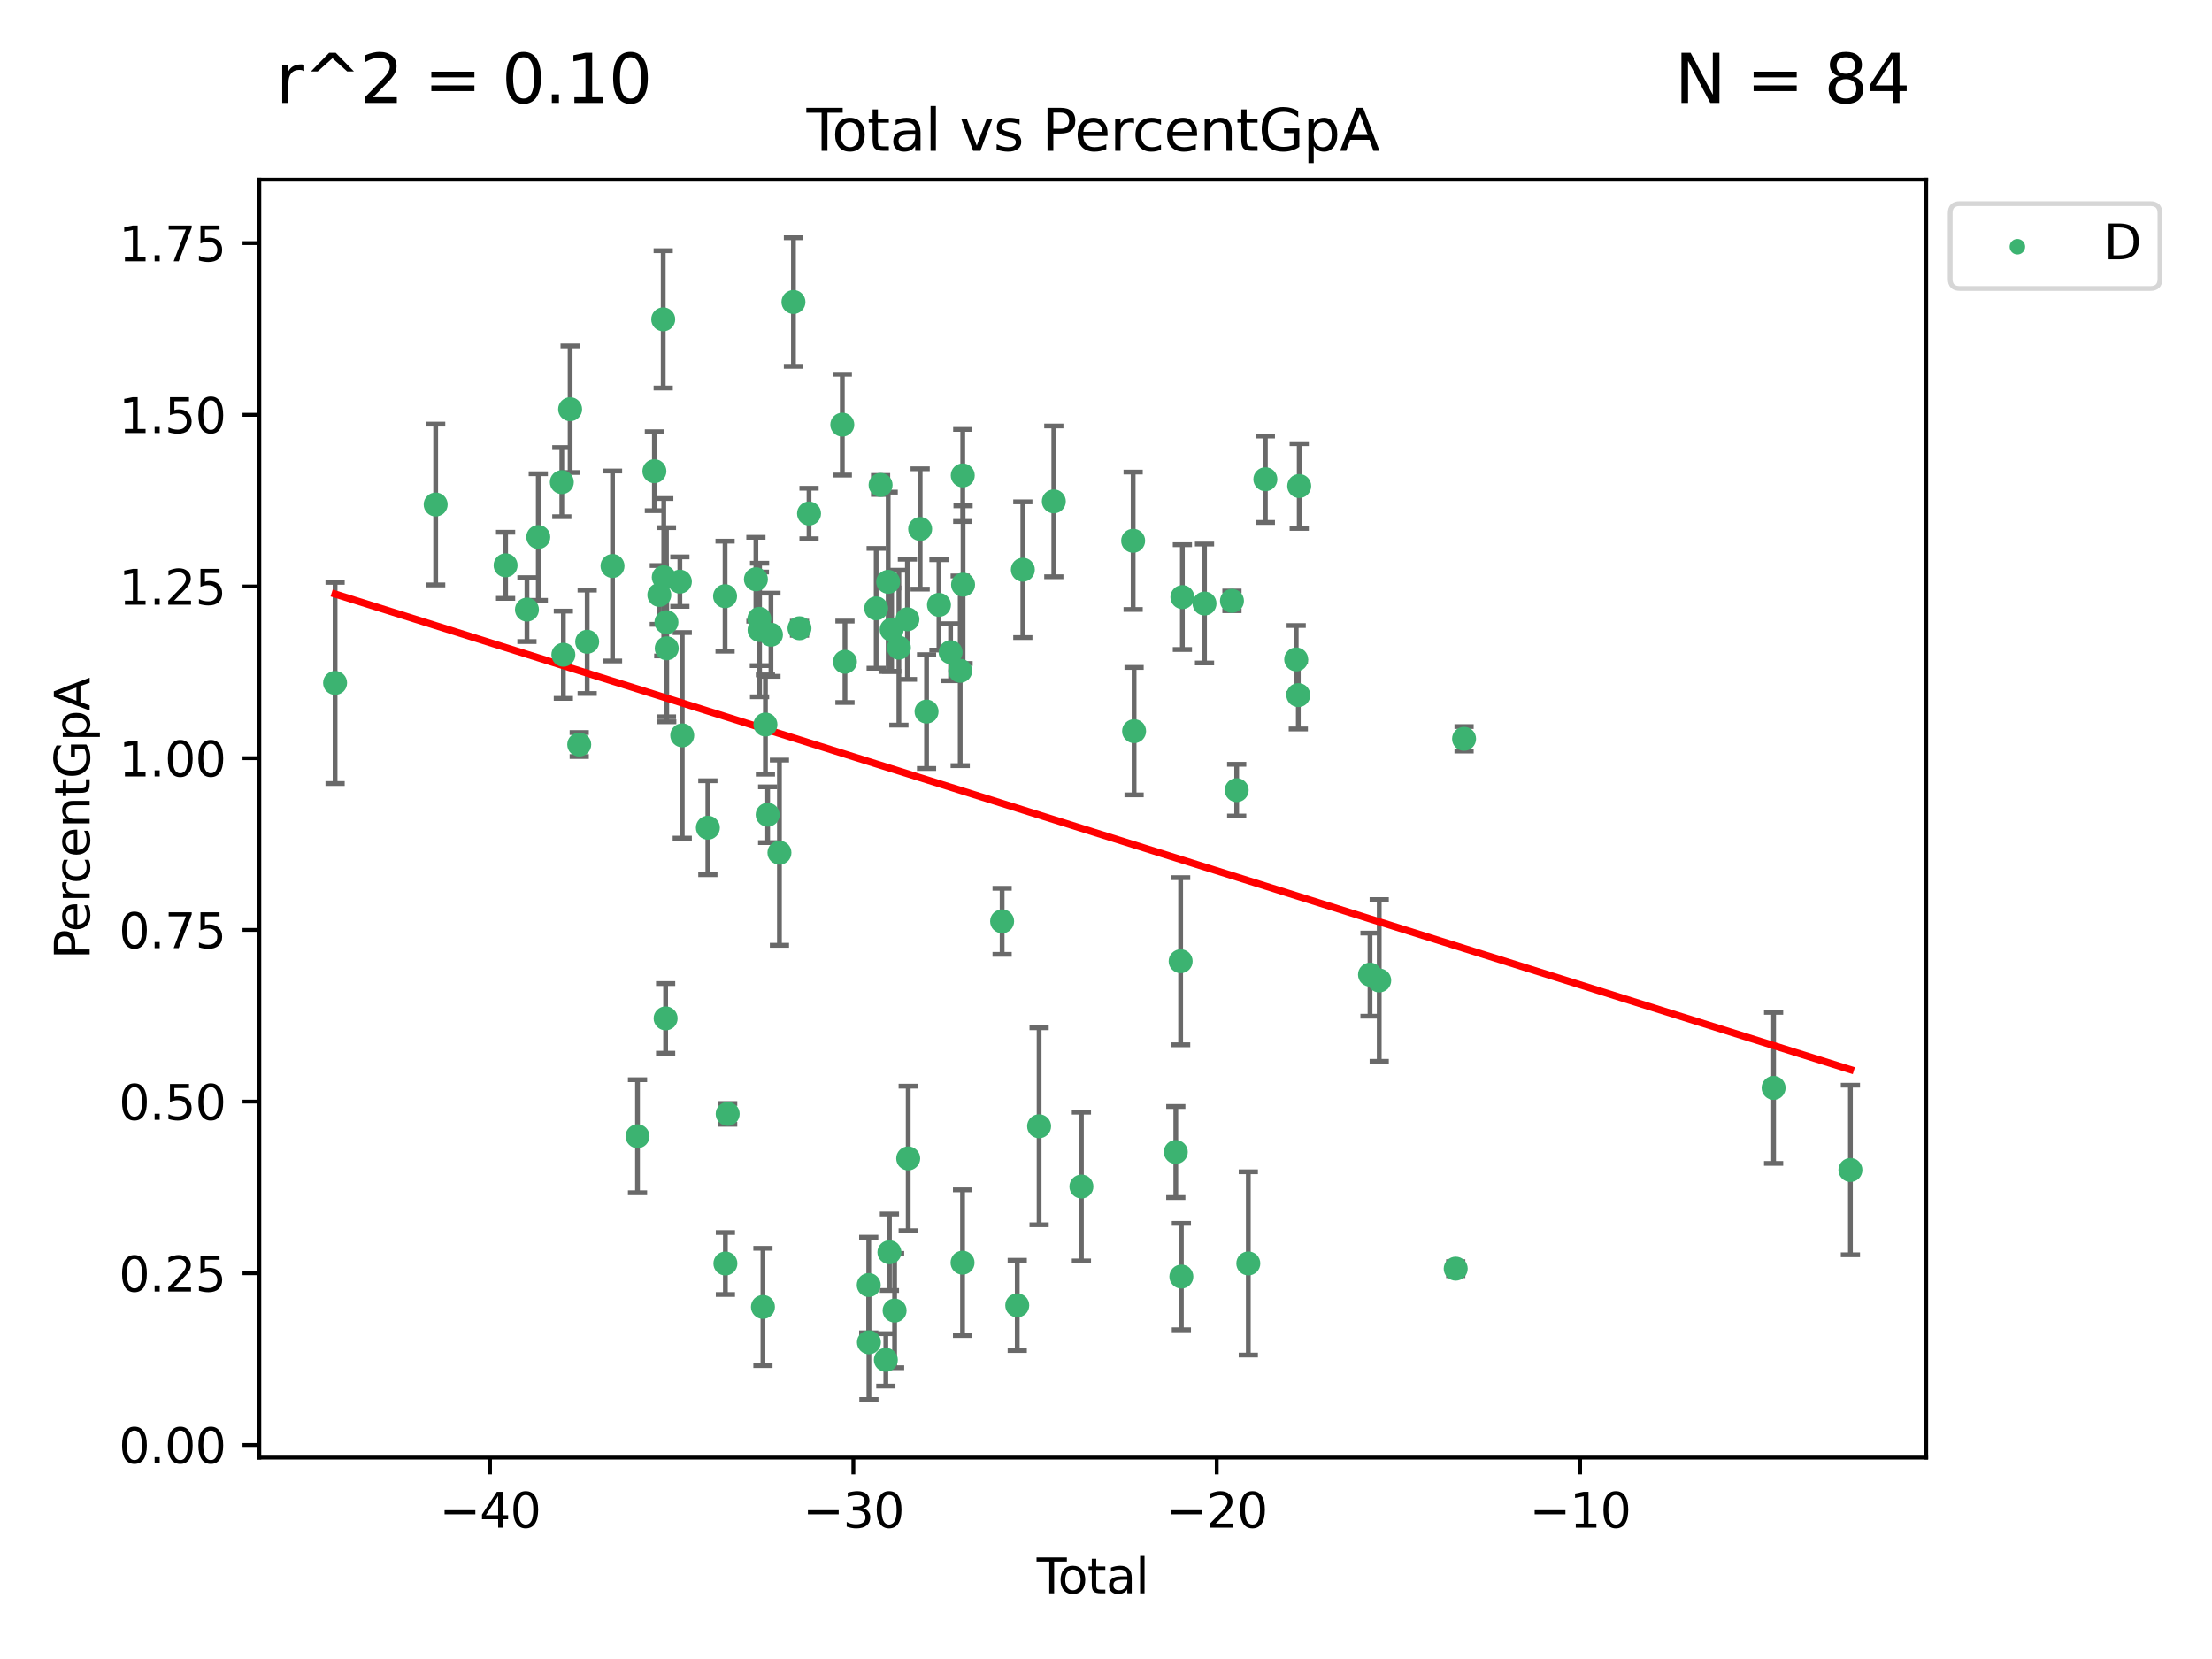 <?xml version="1.0" encoding="utf-8" standalone="no"?>
<!DOCTYPE svg PUBLIC "-//W3C//DTD SVG 1.1//EN"
  "http://www.w3.org/Graphics/SVG/1.1/DTD/svg11.dtd">
<svg xmlns:xlink="http://www.w3.org/1999/xlink" width="460.8pt" height="345.6pt" viewBox="0 0 460.8 345.6" xmlns="http://www.w3.org/2000/svg" version="1.1">
 <defs>
  <style type="text/css">*{stroke-linejoin: round; stroke-linecap: butt}</style>
 </defs>
 <g id="figure_1">
  <g id="patch_1">
   <path d="M 0 345.6 
L 460.8 345.6 
L 460.8 0 
L 0 0 
z
" style="fill: #ffffff"/>
  </g>
  <g id="axes_1">
   <g id="patch_2">
    <path d="M 54.02 303.64 
L 401.26 303.64 
L 401.26 37.422 
L 54.02 37.422 
z
" style="fill: #ffffff"/>
   </g>
   <g id="PathCollection_1">
    <defs>
     <path id="m8317b3bf5d" d="M 0 1.118 
C 0.297 1.118 0.581 1 0.791 0.791 
C 1 0.581 1.118 0.297 1.118 0 
C 1.118 -0.297 1 -0.581 0.791 -0.791 
C 0.581 -1 0.297 -1.118 0 -1.118 
C -0.297 -1.118 -0.581 -1 -0.791 -0.791 
C -1 -0.581 -1.118 -0.297 -1.118 0 
C -1.118 0.297 -1 0.581 -0.791 0.791 
C -0.581 1 -0.297 1.118 0 1.118 
z
" style="stroke: #3cb371"/>
    </defs>
    <g clip-path="url(#p18388d9213)">
     <use xlink:href="#m8317b3bf5d" x="69.804" y="142.264" style="fill: #3cb371; stroke: #3cb371"/>
     <use xlink:href="#m8317b3bf5d" x="90.757" y="105.099" style="fill: #3cb371; stroke: #3cb371"/>
     <use xlink:href="#m8317b3bf5d" x="105.322" y="117.765" style="fill: #3cb371; stroke: #3cb371"/>
     <use xlink:href="#m8317b3bf5d" x="109.771" y="126.987" style="fill: #3cb371; stroke: #3cb371"/>
     <use xlink:href="#m8317b3bf5d" x="112.133" y="111.878" style="fill: #3cb371; stroke: #3cb371"/>
     <use xlink:href="#m8317b3bf5d" x="117.037" y="100.439" style="fill: #3cb371; stroke: #3cb371"/>
     <use xlink:href="#m8317b3bf5d" x="117.356" y="136.393" style="fill: #3cb371; stroke: #3cb371"/>
     <use xlink:href="#m8317b3bf5d" x="118.766" y="85.25" style="fill: #3cb371; stroke: #3cb371"/>
     <use xlink:href="#m8317b3bf5d" x="120.663" y="155.102" style="fill: #3cb371; stroke: #3cb371"/>
     <use xlink:href="#m8317b3bf5d" x="122.32" y="133.694" style="fill: #3cb371; stroke: #3cb371"/>
     <use xlink:href="#m8317b3bf5d" x="127.599" y="117.905" style="fill: #3cb371; stroke: #3cb371"/>
     <use xlink:href="#m8317b3bf5d" x="132.805" y="236.7" style="fill: #3cb371; stroke: #3cb371"/>
     <use xlink:href="#m8317b3bf5d" x="136.321" y="98.159" style="fill: #3cb371; stroke: #3cb371"/>
     <use xlink:href="#m8317b3bf5d" x="137.348" y="123.935" style="fill: #3cb371; stroke: #3cb371"/>
     <use xlink:href="#m8317b3bf5d" x="138.158" y="66.528" style="fill: #3cb371; stroke: #3cb371"/>
     <use xlink:href="#m8317b3bf5d" x="138.273" y="120.252" style="fill: #3cb371; stroke: #3cb371"/>
     <use xlink:href="#m8317b3bf5d" x="138.662" y="212.144" style="fill: #3cb371; stroke: #3cb371"/>
     <use xlink:href="#m8317b3bf5d" x="138.832" y="129.618" style="fill: #3cb371; stroke: #3cb371"/>
     <use xlink:href="#m8317b3bf5d" x="138.892" y="135.055" style="fill: #3cb371; stroke: #3cb371"/>
     <use xlink:href="#m8317b3bf5d" x="141.631" y="121.164" style="fill: #3cb371; stroke: #3cb371"/>
     <use xlink:href="#m8317b3bf5d" x="142.124" y="153.189" style="fill: #3cb371; stroke: #3cb371"/>
     <use xlink:href="#m8317b3bf5d" x="147.461" y="172.427" style="fill: #3cb371; stroke: #3cb371"/>
     <use xlink:href="#m8317b3bf5d" x="151.045" y="124.196" style="fill: #3cb371; stroke: #3cb371"/>
     <use xlink:href="#m8317b3bf5d" x="151.112" y="263.212" style="fill: #3cb371; stroke: #3cb371"/>
     <use xlink:href="#m8317b3bf5d" x="151.587" y="232.046" style="fill: #3cb371; stroke: #3cb371"/>
     <use xlink:href="#m8317b3bf5d" x="157.469" y="120.672" style="fill: #3cb371; stroke: #3cb371"/>
     <use xlink:href="#m8317b3bf5d" x="158.19" y="128.913" style="fill: #3cb371; stroke: #3cb371"/>
     <use xlink:href="#m8317b3bf5d" x="158.231" y="131.243" style="fill: #3cb371; stroke: #3cb371"/>
     <use xlink:href="#m8317b3bf5d" x="158.934" y="272.262" style="fill: #3cb371; stroke: #3cb371"/>
     <use xlink:href="#m8317b3bf5d" x="159.451" y="150.936" style="fill: #3cb371; stroke: #3cb371"/>
     <use xlink:href="#m8317b3bf5d" x="159.918" y="169.721" style="fill: #3cb371; stroke: #3cb371"/>
     <use xlink:href="#m8317b3bf5d" x="160.607" y="132.225" style="fill: #3cb371; stroke: #3cb371"/>
     <use xlink:href="#m8317b3bf5d" x="162.371" y="177.628" style="fill: #3cb371; stroke: #3cb371"/>
     <use xlink:href="#m8317b3bf5d" x="165.29" y="62.915" style="fill: #3cb371; stroke: #3cb371"/>
     <use xlink:href="#m8317b3bf5d" x="166.549" y="130.875" style="fill: #3cb371; stroke: #3cb371"/>
     <use xlink:href="#m8317b3bf5d" x="168.537" y="106.979" style="fill: #3cb371; stroke: #3cb371"/>
     <use xlink:href="#m8317b3bf5d" x="175.468" y="88.464" style="fill: #3cb371; stroke: #3cb371"/>
     <use xlink:href="#m8317b3bf5d" x="176.021" y="137.864" style="fill: #3cb371; stroke: #3cb371"/>
     <use xlink:href="#m8317b3bf5d" x="180.975" y="267.694" style="fill: #3cb371; stroke: #3cb371"/>
     <use xlink:href="#m8317b3bf5d" x="181.013" y="279.626" style="fill: #3cb371; stroke: #3cb371"/>
     <use xlink:href="#m8317b3bf5d" x="182.524" y="126.729" style="fill: #3cb371; stroke: #3cb371"/>
     <use xlink:href="#m8317b3bf5d" x="183.442" y="101.024" style="fill: #3cb371; stroke: #3cb371"/>
     <use xlink:href="#m8317b3bf5d" x="184.536" y="283.291" style="fill: #3cb371; stroke: #3cb371"/>
     <use xlink:href="#m8317b3bf5d" x="185.024" y="121.203" style="fill: #3cb371; stroke: #3cb371"/>
     <use xlink:href="#m8317b3bf5d" x="185.284" y="260.866" style="fill: #3cb371; stroke: #3cb371"/>
     <use xlink:href="#m8317b3bf5d" x="185.744" y="131.168" style="fill: #3cb371; stroke: #3cb371"/>
     <use xlink:href="#m8317b3bf5d" x="186.362" y="273.015" style="fill: #3cb371; stroke: #3cb371"/>
     <use xlink:href="#m8317b3bf5d" x="187.255" y="134.921" style="fill: #3cb371; stroke: #3cb371"/>
     <use xlink:href="#m8317b3bf5d" x="189.031" y="129.013" style="fill: #3cb371; stroke: #3cb371"/>
     <use xlink:href="#m8317b3bf5d" x="189.196" y="241.325" style="fill: #3cb371; stroke: #3cb371"/>
     <use xlink:href="#m8317b3bf5d" x="191.684" y="110.193" style="fill: #3cb371; stroke: #3cb371"/>
     <use xlink:href="#m8317b3bf5d" x="193.017" y="148.235" style="fill: #3cb371; stroke: #3cb371"/>
     <use xlink:href="#m8317b3bf5d" x="195.604" y="126.005" style="fill: #3cb371; stroke: #3cb371"/>
     <use xlink:href="#m8317b3bf5d" x="198.026" y="135.866" style="fill: #3cb371; stroke: #3cb371"/>
     <use xlink:href="#m8317b3bf5d" x="200.03" y="139.739" style="fill: #3cb371; stroke: #3cb371"/>
     <use xlink:href="#m8317b3bf5d" x="200.515" y="263.04" style="fill: #3cb371; stroke: #3cb371"/>
     <use xlink:href="#m8317b3bf5d" x="200.557" y="99.039" style="fill: #3cb371; stroke: #3cb371"/>
     <use xlink:href="#m8317b3bf5d" x="200.623" y="121.794" style="fill: #3cb371; stroke: #3cb371"/>
     <use xlink:href="#m8317b3bf5d" x="208.759" y="191.925" style="fill: #3cb371; stroke: #3cb371"/>
     <use xlink:href="#m8317b3bf5d" x="211.91" y="271.934" style="fill: #3cb371; stroke: #3cb371"/>
     <use xlink:href="#m8317b3bf5d" x="213.077" y="118.68" style="fill: #3cb371; stroke: #3cb371"/>
     <use xlink:href="#m8317b3bf5d" x="216.465" y="234.619" style="fill: #3cb371; stroke: #3cb371"/>
     <use xlink:href="#m8317b3bf5d" x="219.53" y="104.445" style="fill: #3cb371; stroke: #3cb371"/>
     <use xlink:href="#m8317b3bf5d" x="225.278" y="247.182" style="fill: #3cb371; stroke: #3cb371"/>
     <use xlink:href="#m8317b3bf5d" x="236.055" y="112.656" style="fill: #3cb371; stroke: #3cb371"/>
     <use xlink:href="#m8317b3bf5d" x="236.252" y="152.313" style="fill: #3cb371; stroke: #3cb371"/>
     <use xlink:href="#m8317b3bf5d" x="244.942" y="239.984" style="fill: #3cb371; stroke: #3cb371"/>
     <use xlink:href="#m8317b3bf5d" x="245.95" y="200.239" style="fill: #3cb371; stroke: #3cb371"/>
     <use xlink:href="#m8317b3bf5d" x="246.1" y="265.939" style="fill: #3cb371; stroke: #3cb371"/>
     <use xlink:href="#m8317b3bf5d" x="246.311" y="124.389" style="fill: #3cb371; stroke: #3cb371"/>
     <use xlink:href="#m8317b3bf5d" x="250.924" y="125.725" style="fill: #3cb371; stroke: #3cb371"/>
     <use xlink:href="#m8317b3bf5d" x="256.639" y="125.173" style="fill: #3cb371; stroke: #3cb371"/>
     <use xlink:href="#m8317b3bf5d" x="257.624" y="164.6" style="fill: #3cb371; stroke: #3cb371"/>
     <use xlink:href="#m8317b3bf5d" x="260.046" y="263.199" style="fill: #3cb371; stroke: #3cb371"/>
     <use xlink:href="#m8317b3bf5d" x="263.599" y="99.836" style="fill: #3cb371; stroke: #3cb371"/>
     <use xlink:href="#m8317b3bf5d" x="270.022" y="137.372" style="fill: #3cb371; stroke: #3cb371"/>
     <use xlink:href="#m8317b3bf5d" x="270.46" y="144.804" style="fill: #3cb371; stroke: #3cb371"/>
     <use xlink:href="#m8317b3bf5d" x="270.652" y="101.25" style="fill: #3cb371; stroke: #3cb371"/>
     <use xlink:href="#m8317b3bf5d" x="285.4" y="203.037" style="fill: #3cb371; stroke: #3cb371"/>
     <use xlink:href="#m8317b3bf5d" x="287.317" y="204.245" style="fill: #3cb371; stroke: #3cb371"/>
     <use xlink:href="#m8317b3bf5d" x="303.252" y="264.286" style="fill: #3cb371; stroke: #3cb371"/>
     <use xlink:href="#m8317b3bf5d" x="304.992" y="153.909" style="fill: #3cb371; stroke: #3cb371"/>
     <use xlink:href="#m8317b3bf5d" x="369.475" y="226.629" style="fill: #3cb371; stroke: #3cb371"/>
     <use xlink:href="#m8317b3bf5d" x="385.476" y="243.73" style="fill: #3cb371; stroke: #3cb371"/>
    </g>
   </g>
   <g id="matplotlib.axis_1">
    <g id="xtick_1">
     <g id="line2d_1">
      <defs>
       <path id="m6e687065b6" d="M 0 0 
L 0 3.5 
" style="stroke: #000000; stroke-width: 0.8"/>
      </defs>
      <g>
       <use xlink:href="#m6e687065b6" x="102.077" y="303.64" style="stroke: #000000; stroke-width: 0.8"/>
      </g>
     </g>
     <g id="text_1">
      <!-- −40 -->
      <g transform="translate(91.525 318.238) scale(0.1 -0.1)">
       <defs>
        <path id="DejaVuSans-2212" d="M 678 2272 
L 4684 2272 
L 4684 1741 
L 678 1741 
L 678 2272 
z
" transform="scale(0.016)"/>
        <path id="DejaVuSans-34" d="M 2419 4116 
L 825 1625 
L 2419 1625 
L 2419 4116 
z
M 2253 4666 
L 3047 4666 
L 3047 1625 
L 3713 1625 
L 3713 1100 
L 3047 1100 
L 3047 0 
L 2419 0 
L 2419 1100 
L 313 1100 
L 313 1709 
L 2253 4666 
z
" transform="scale(0.016)"/>
        <path id="DejaVuSans-30" d="M 2034 4250 
Q 1547 4250 1301 3770 
Q 1056 3291 1056 2328 
Q 1056 1369 1301 889 
Q 1547 409 2034 409 
Q 2525 409 2770 889 
Q 3016 1369 3016 2328 
Q 3016 3291 2770 3770 
Q 2525 4250 2034 4250 
z
M 2034 4750 
Q 2819 4750 3233 4129 
Q 3647 3509 3647 2328 
Q 3647 1150 3233 529 
Q 2819 -91 2034 -91 
Q 1250 -91 836 529 
Q 422 1150 422 2328 
Q 422 3509 836 4129 
Q 1250 4750 2034 4750 
z
" transform="scale(0.016)"/>
       </defs>
       <use xlink:href="#DejaVuSans-2212"/>
       <use xlink:href="#DejaVuSans-34" x="83.789"/>
       <use xlink:href="#DejaVuSans-30" x="147.412"/>
      </g>
     </g>
    </g>
    <g id="xtick_2">
     <g id="line2d_2">
      <g>
       <use xlink:href="#m6e687065b6" x="177.773" y="303.64" style="stroke: #000000; stroke-width: 0.8"/>
      </g>
     </g>
     <g id="text_2">
      <!-- −30 -->
      <g transform="translate(167.22 318.238) scale(0.1 -0.1)">
       <defs>
        <path id="DejaVuSans-33" d="M 2597 2516 
Q 3050 2419 3304 2112 
Q 3559 1806 3559 1356 
Q 3559 666 3084 287 
Q 2609 -91 1734 -91 
Q 1441 -91 1130 -33 
Q 819 25 488 141 
L 488 750 
Q 750 597 1062 519 
Q 1375 441 1716 441 
Q 2309 441 2620 675 
Q 2931 909 2931 1356 
Q 2931 1769 2642 2001 
Q 2353 2234 1838 2234 
L 1294 2234 
L 1294 2753 
L 1863 2753 
Q 2328 2753 2575 2939 
Q 2822 3125 2822 3475 
Q 2822 3834 2567 4026 
Q 2313 4219 1838 4219 
Q 1578 4219 1281 4162 
Q 984 4106 628 3988 
L 628 4550 
Q 988 4650 1302 4700 
Q 1616 4750 1894 4750 
Q 2613 4750 3031 4423 
Q 3450 4097 3450 3541 
Q 3450 3153 3228 2886 
Q 3006 2619 2597 2516 
z
" transform="scale(0.016)"/>
       </defs>
       <use xlink:href="#DejaVuSans-2212"/>
       <use xlink:href="#DejaVuSans-33" x="83.789"/>
       <use xlink:href="#DejaVuSans-30" x="147.412"/>
      </g>
     </g>
    </g>
    <g id="xtick_3">
     <g id="line2d_3">
      <g>
       <use xlink:href="#m6e687065b6" x="253.468" y="303.64" style="stroke: #000000; stroke-width: 0.8"/>
      </g>
     </g>
     <g id="text_3">
      <!-- −20 -->
      <g transform="translate(242.916 318.238) scale(0.1 -0.1)">
       <defs>
        <path id="DejaVuSans-32" d="M 1228 531 
L 3431 531 
L 3431 0 
L 469 0 
L 469 531 
Q 828 903 1448 1529 
Q 2069 2156 2228 2338 
Q 2531 2678 2651 2914 
Q 2772 3150 2772 3378 
Q 2772 3750 2511 3984 
Q 2250 4219 1831 4219 
Q 1534 4219 1204 4116 
Q 875 4013 500 3803 
L 500 4441 
Q 881 4594 1212 4672 
Q 1544 4750 1819 4750 
Q 2544 4750 2975 4387 
Q 3406 4025 3406 3419 
Q 3406 3131 3298 2873 
Q 3191 2616 2906 2266 
Q 2828 2175 2409 1742 
Q 1991 1309 1228 531 
z
" transform="scale(0.016)"/>
       </defs>
       <use xlink:href="#DejaVuSans-2212"/>
       <use xlink:href="#DejaVuSans-32" x="83.789"/>
       <use xlink:href="#DejaVuSans-30" x="147.412"/>
      </g>
     </g>
    </g>
    <g id="xtick_4">
     <g id="line2d_4">
      <g>
       <use xlink:href="#m6e687065b6" x="329.164" y="303.64" style="stroke: #000000; stroke-width: 0.8"/>
      </g>
     </g>
     <g id="text_4">
      <!-- −10 -->
      <g transform="translate(318.612 318.238) scale(0.1 -0.1)">
       <defs>
        <path id="DejaVuSans-31" d="M 794 531 
L 1825 531 
L 1825 4091 
L 703 3866 
L 703 4441 
L 1819 4666 
L 2450 4666 
L 2450 531 
L 3481 531 
L 3481 0 
L 794 0 
L 794 531 
z
" transform="scale(0.016)"/>
       </defs>
       <use xlink:href="#DejaVuSans-2212"/>
       <use xlink:href="#DejaVuSans-31" x="83.789"/>
       <use xlink:href="#DejaVuSans-30" x="147.412"/>
      </g>
     </g>
    </g>
    <g id="text_5">
     <!-- Total -->
     <g transform="translate(215.963 331.917) scale(0.1 -0.1)">
      <defs>
       <path id="DejaVuSans-54" d="M -19 4666 
L 3928 4666 
L 3928 4134 
L 2272 4134 
L 2272 0 
L 1638 0 
L 1638 4134 
L -19 4134 
L -19 4666 
z
" transform="scale(0.016)"/>
       <path id="DejaVuSans-6f" d="M 1959 3097 
Q 1497 3097 1228 2736 
Q 959 2375 959 1747 
Q 959 1119 1226 758 
Q 1494 397 1959 397 
Q 2419 397 2687 759 
Q 2956 1122 2956 1747 
Q 2956 2369 2687 2733 
Q 2419 3097 1959 3097 
z
M 1959 3584 
Q 2709 3584 3137 3096 
Q 3566 2609 3566 1747 
Q 3566 888 3137 398 
Q 2709 -91 1959 -91 
Q 1206 -91 779 398 
Q 353 888 353 1747 
Q 353 2609 779 3096 
Q 1206 3584 1959 3584 
z
" transform="scale(0.016)"/>
       <path id="DejaVuSans-74" d="M 1172 4494 
L 1172 3500 
L 2356 3500 
L 2356 3053 
L 1172 3053 
L 1172 1153 
Q 1172 725 1289 603 
Q 1406 481 1766 481 
L 2356 481 
L 2356 0 
L 1766 0 
Q 1100 0 847 248 
Q 594 497 594 1153 
L 594 3053 
L 172 3053 
L 172 3500 
L 594 3500 
L 594 4494 
L 1172 4494 
z
" transform="scale(0.016)"/>
       <path id="DejaVuSans-61" d="M 2194 1759 
Q 1497 1759 1228 1600 
Q 959 1441 959 1056 
Q 959 750 1161 570 
Q 1363 391 1709 391 
Q 2188 391 2477 730 
Q 2766 1069 2766 1631 
L 2766 1759 
L 2194 1759 
z
M 3341 1997 
L 3341 0 
L 2766 0 
L 2766 531 
Q 2569 213 2275 61 
Q 1981 -91 1556 -91 
Q 1019 -91 701 211 
Q 384 513 384 1019 
Q 384 1609 779 1909 
Q 1175 2209 1959 2209 
L 2766 2209 
L 2766 2266 
Q 2766 2663 2505 2880 
Q 2244 3097 1772 3097 
Q 1472 3097 1187 3025 
Q 903 2953 641 2809 
L 641 3341 
Q 956 3463 1253 3523 
Q 1550 3584 1831 3584 
Q 2591 3584 2966 3190 
Q 3341 2797 3341 1997 
z
" transform="scale(0.016)"/>
       <path id="DejaVuSans-6c" d="M 603 4863 
L 1178 4863 
L 1178 0 
L 603 0 
L 603 4863 
z
" transform="scale(0.016)"/>
      </defs>
      <use xlink:href="#DejaVuSans-54"/>
      <use xlink:href="#DejaVuSans-6f" x="44.084"/>
      <use xlink:href="#DejaVuSans-74" x="105.266"/>
      <use xlink:href="#DejaVuSans-61" x="144.475"/>
      <use xlink:href="#DejaVuSans-6c" x="205.754"/>
     </g>
    </g>
   </g>
   <g id="matplotlib.axis_2">
    <g id="ytick_1">
     <g id="line2d_5">
      <defs>
       <path id="me290b3c38b" d="M 0 0 
L -3.5 0 
" style="stroke: #000000; stroke-width: 0.8"/>
      </defs>
      <g>
       <use xlink:href="#me290b3c38b" x="54.02" y="301.015" style="stroke: #000000; stroke-width: 0.8"/>
      </g>
     </g>
     <g id="text_6">
      <!-- 0.00 -->
      <g transform="translate(24.754 304.814) scale(0.1 -0.1)">
       <defs>
        <path id="DejaVuSans-2e" d="M 684 794 
L 1344 794 
L 1344 0 
L 684 0 
L 684 794 
z
" transform="scale(0.016)"/>
       </defs>
       <use xlink:href="#DejaVuSans-30"/>
       <use xlink:href="#DejaVuSans-2e" x="63.623"/>
       <use xlink:href="#DejaVuSans-30" x="95.41"/>
       <use xlink:href="#DejaVuSans-30" x="159.033"/>
      </g>
     </g>
    </g>
    <g id="ytick_2">
     <g id="line2d_6">
      <g>
       <use xlink:href="#me290b3c38b" x="54.02" y="265.247" style="stroke: #000000; stroke-width: 0.8"/>
      </g>
     </g>
     <g id="text_7">
      <!-- 0.25 -->
      <g transform="translate(24.754 269.047) scale(0.1 -0.1)">
       <defs>
        <path id="DejaVuSans-35" d="M 691 4666 
L 3169 4666 
L 3169 4134 
L 1269 4134 
L 1269 2991 
Q 1406 3038 1543 3061 
Q 1681 3084 1819 3084 
Q 2600 3084 3056 2656 
Q 3513 2228 3513 1497 
Q 3513 744 3044 326 
Q 2575 -91 1722 -91 
Q 1428 -91 1123 -41 
Q 819 9 494 109 
L 494 744 
Q 775 591 1075 516 
Q 1375 441 1709 441 
Q 2250 441 2565 725 
Q 2881 1009 2881 1497 
Q 2881 1984 2565 2268 
Q 2250 2553 1709 2553 
Q 1456 2553 1204 2497 
Q 953 2441 691 2322 
L 691 4666 
z
" transform="scale(0.016)"/>
       </defs>
       <use xlink:href="#DejaVuSans-30"/>
       <use xlink:href="#DejaVuSans-2e" x="63.623"/>
       <use xlink:href="#DejaVuSans-32" x="95.41"/>
       <use xlink:href="#DejaVuSans-35" x="159.033"/>
      </g>
     </g>
    </g>
    <g id="ytick_3">
     <g id="line2d_7">
      <g>
       <use xlink:href="#me290b3c38b" x="54.02" y="229.48" style="stroke: #000000; stroke-width: 0.8"/>
      </g>
     </g>
     <g id="text_8">
      <!-- 0.50 -->
      <g transform="translate(24.754 233.279) scale(0.1 -0.1)">
       <use xlink:href="#DejaVuSans-30"/>
       <use xlink:href="#DejaVuSans-2e" x="63.623"/>
       <use xlink:href="#DejaVuSans-35" x="95.41"/>
       <use xlink:href="#DejaVuSans-30" x="159.033"/>
      </g>
     </g>
    </g>
    <g id="ytick_4">
     <g id="line2d_8">
      <g>
       <use xlink:href="#me290b3c38b" x="54.02" y="193.712" style="stroke: #000000; stroke-width: 0.8"/>
      </g>
     </g>
     <g id="text_9">
      <!-- 0.75 -->
      <g transform="translate(24.754 197.511) scale(0.1 -0.1)">
       <defs>
        <path id="DejaVuSans-37" d="M 525 4666 
L 3525 4666 
L 3525 4397 
L 1831 0 
L 1172 0 
L 2766 4134 
L 525 4134 
L 525 4666 
z
" transform="scale(0.016)"/>
       </defs>
       <use xlink:href="#DejaVuSans-30"/>
       <use xlink:href="#DejaVuSans-2e" x="63.623"/>
       <use xlink:href="#DejaVuSans-37" x="95.41"/>
       <use xlink:href="#DejaVuSans-35" x="159.033"/>
      </g>
     </g>
    </g>
    <g id="ytick_5">
     <g id="line2d_9">
      <g>
       <use xlink:href="#me290b3c38b" x="54.02" y="157.944" style="stroke: #000000; stroke-width: 0.8"/>
      </g>
     </g>
     <g id="text_10">
      <!-- 1.00 -->
      <g transform="translate(24.754 161.743) scale(0.1 -0.1)">
       <use xlink:href="#DejaVuSans-31"/>
       <use xlink:href="#DejaVuSans-2e" x="63.623"/>
       <use xlink:href="#DejaVuSans-30" x="95.41"/>
       <use xlink:href="#DejaVuSans-30" x="159.033"/>
      </g>
     </g>
    </g>
    <g id="ytick_6">
     <g id="line2d_10">
      <g>
       <use xlink:href="#me290b3c38b" x="54.02" y="122.176" style="stroke: #000000; stroke-width: 0.8"/>
      </g>
     </g>
     <g id="text_11">
      <!-- 1.25 -->
      <g transform="translate(24.754 125.976) scale(0.1 -0.1)">
       <use xlink:href="#DejaVuSans-31"/>
       <use xlink:href="#DejaVuSans-2e" x="63.623"/>
       <use xlink:href="#DejaVuSans-32" x="95.41"/>
       <use xlink:href="#DejaVuSans-35" x="159.033"/>
      </g>
     </g>
    </g>
    <g id="ytick_7">
     <g id="line2d_11">
      <g>
       <use xlink:href="#me290b3c38b" x="54.02" y="86.409" style="stroke: #000000; stroke-width: 0.8"/>
      </g>
     </g>
     <g id="text_12">
      <!-- 1.50 -->
      <g transform="translate(24.754 90.208) scale(0.1 -0.1)">
       <use xlink:href="#DejaVuSans-31"/>
       <use xlink:href="#DejaVuSans-2e" x="63.623"/>
       <use xlink:href="#DejaVuSans-35" x="95.41"/>
       <use xlink:href="#DejaVuSans-30" x="159.033"/>
      </g>
     </g>
    </g>
    <g id="ytick_8">
     <g id="line2d_12">
      <g>
       <use xlink:href="#me290b3c38b" x="54.02" y="50.641" style="stroke: #000000; stroke-width: 0.8"/>
      </g>
     </g>
     <g id="text_13">
      <!-- 1.75 -->
      <g transform="translate(24.754 54.44) scale(0.1 -0.1)">
       <use xlink:href="#DejaVuSans-31"/>
       <use xlink:href="#DejaVuSans-2e" x="63.623"/>
       <use xlink:href="#DejaVuSans-37" x="95.41"/>
       <use xlink:href="#DejaVuSans-35" x="159.033"/>
      </g>
     </g>
    </g>
    <g id="text_14">
     <!-- PercentGpA -->
     <g transform="translate(18.675 199.807) rotate(-90) scale(0.1 -0.1)">
      <defs>
       <path id="DejaVuSans-50" d="M 1259 4147 
L 1259 2394 
L 2053 2394 
Q 2494 2394 2734 2622 
Q 2975 2850 2975 3272 
Q 2975 3691 2734 3919 
Q 2494 4147 2053 4147 
L 1259 4147 
z
M 628 4666 
L 2053 4666 
Q 2838 4666 3239 4311 
Q 3641 3956 3641 3272 
Q 3641 2581 3239 2228 
Q 2838 1875 2053 1875 
L 1259 1875 
L 1259 0 
L 628 0 
L 628 4666 
z
" transform="scale(0.016)"/>
       <path id="DejaVuSans-65" d="M 3597 1894 
L 3597 1613 
L 953 1613 
Q 991 1019 1311 708 
Q 1631 397 2203 397 
Q 2534 397 2845 478 
Q 3156 559 3463 722 
L 3463 178 
Q 3153 47 2828 -22 
Q 2503 -91 2169 -91 
Q 1331 -91 842 396 
Q 353 884 353 1716 
Q 353 2575 817 3079 
Q 1281 3584 2069 3584 
Q 2775 3584 3186 3129 
Q 3597 2675 3597 1894 
z
M 3022 2063 
Q 3016 2534 2758 2815 
Q 2500 3097 2075 3097 
Q 1594 3097 1305 2825 
Q 1016 2553 972 2059 
L 3022 2063 
z
" transform="scale(0.016)"/>
       <path id="DejaVuSans-72" d="M 2631 2963 
Q 2534 3019 2420 3045 
Q 2306 3072 2169 3072 
Q 1681 3072 1420 2755 
Q 1159 2438 1159 1844 
L 1159 0 
L 581 0 
L 581 3500 
L 1159 3500 
L 1159 2956 
Q 1341 3275 1631 3429 
Q 1922 3584 2338 3584 
Q 2397 3584 2469 3576 
Q 2541 3569 2628 3553 
L 2631 2963 
z
" transform="scale(0.016)"/>
       <path id="DejaVuSans-63" d="M 3122 3366 
L 3122 2828 
Q 2878 2963 2633 3030 
Q 2388 3097 2138 3097 
Q 1578 3097 1268 2742 
Q 959 2388 959 1747 
Q 959 1106 1268 751 
Q 1578 397 2138 397 
Q 2388 397 2633 464 
Q 2878 531 3122 666 
L 3122 134 
Q 2881 22 2623 -34 
Q 2366 -91 2075 -91 
Q 1284 -91 818 406 
Q 353 903 353 1747 
Q 353 2603 823 3093 
Q 1294 3584 2113 3584 
Q 2378 3584 2631 3529 
Q 2884 3475 3122 3366 
z
" transform="scale(0.016)"/>
       <path id="DejaVuSans-6e" d="M 3513 2113 
L 3513 0 
L 2938 0 
L 2938 2094 
Q 2938 2591 2744 2837 
Q 2550 3084 2163 3084 
Q 1697 3084 1428 2787 
Q 1159 2491 1159 1978 
L 1159 0 
L 581 0 
L 581 3500 
L 1159 3500 
L 1159 2956 
Q 1366 3272 1645 3428 
Q 1925 3584 2291 3584 
Q 2894 3584 3203 3211 
Q 3513 2838 3513 2113 
z
" transform="scale(0.016)"/>
       <path id="DejaVuSans-47" d="M 3809 666 
L 3809 1919 
L 2778 1919 
L 2778 2438 
L 4434 2438 
L 4434 434 
Q 4069 175 3628 42 
Q 3188 -91 2688 -91 
Q 1594 -91 976 548 
Q 359 1188 359 2328 
Q 359 3472 976 4111 
Q 1594 4750 2688 4750 
Q 3144 4750 3555 4637 
Q 3966 4525 4313 4306 
L 4313 3634 
Q 3963 3931 3569 4081 
Q 3175 4231 2741 4231 
Q 1884 4231 1454 3753 
Q 1025 3275 1025 2328 
Q 1025 1384 1454 906 
Q 1884 428 2741 428 
Q 3075 428 3337 486 
Q 3600 544 3809 666 
z
" transform="scale(0.016)"/>
       <path id="DejaVuSans-70" d="M 1159 525 
L 1159 -1331 
L 581 -1331 
L 581 3500 
L 1159 3500 
L 1159 2969 
Q 1341 3281 1617 3432 
Q 1894 3584 2278 3584 
Q 2916 3584 3314 3078 
Q 3713 2572 3713 1747 
Q 3713 922 3314 415 
Q 2916 -91 2278 -91 
Q 1894 -91 1617 61 
Q 1341 213 1159 525 
z
M 3116 1747 
Q 3116 2381 2855 2742 
Q 2594 3103 2138 3103 
Q 1681 3103 1420 2742 
Q 1159 2381 1159 1747 
Q 1159 1113 1420 752 
Q 1681 391 2138 391 
Q 2594 391 2855 752 
Q 3116 1113 3116 1747 
z
" transform="scale(0.016)"/>
       <path id="DejaVuSans-41" d="M 2188 4044 
L 1331 1722 
L 3047 1722 
L 2188 4044 
z
M 1831 4666 
L 2547 4666 
L 4325 0 
L 3669 0 
L 3244 1197 
L 1141 1197 
L 716 0 
L 50 0 
L 1831 4666 
z
" transform="scale(0.016)"/>
      </defs>
      <use xlink:href="#DejaVuSans-50"/>
      <use xlink:href="#DejaVuSans-65" x="56.678"/>
      <use xlink:href="#DejaVuSans-72" x="118.201"/>
      <use xlink:href="#DejaVuSans-63" x="157.064"/>
      <use xlink:href="#DejaVuSans-65" x="212.045"/>
      <use xlink:href="#DejaVuSans-6e" x="273.568"/>
      <use xlink:href="#DejaVuSans-74" x="336.947"/>
      <use xlink:href="#DejaVuSans-47" x="376.156"/>
      <use xlink:href="#DejaVuSans-70" x="453.646"/>
      <use xlink:href="#DejaVuSans-41" x="517.123"/>
     </g>
    </g>
   </g>
   <g id="LineCollection_1">
    <path d="M 69.804 163.22 
L 69.804 121.309 
" clip-path="url(#p18388d9213)" style="fill: none; stroke: #696969"/>
    <path d="M 90.757 121.846 
L 90.757 88.353 
" clip-path="url(#p18388d9213)" style="fill: none; stroke: #696969"/>
    <path d="M 105.322 124.649 
L 105.322 110.882 
" clip-path="url(#p18388d9213)" style="fill: none; stroke: #696969"/>
    <path d="M 109.771 133.645 
L 109.771 120.33 
" clip-path="url(#p18388d9213)" style="fill: none; stroke: #696969"/>
    <path d="M 112.133 125.067 
L 112.133 98.689 
" clip-path="url(#p18388d9213)" style="fill: none; stroke: #696969"/>
    <path d="M 117.037 107.637 
L 117.037 93.24 
" clip-path="url(#p18388d9213)" style="fill: none; stroke: #696969"/>
    <path d="M 117.356 145.483 
L 117.356 127.302 
" clip-path="url(#p18388d9213)" style="fill: none; stroke: #696969"/>
    <path d="M 118.766 98.437 
L 118.766 72.063 
" clip-path="url(#p18388d9213)" style="fill: none; stroke: #696969"/>
    <path d="M 120.663 157.598 
L 120.663 152.605 
" clip-path="url(#p18388d9213)" style="fill: none; stroke: #696969"/>
    <path d="M 122.32 144.462 
L 122.32 122.925 
" clip-path="url(#p18388d9213)" style="fill: none; stroke: #696969"/>
    <path d="M 127.599 137.693 
L 127.599 98.118 
" clip-path="url(#p18388d9213)" style="fill: none; stroke: #696969"/>
    <path d="M 132.805 248.476 
L 132.805 224.925 
" clip-path="url(#p18388d9213)" style="fill: none; stroke: #696969"/>
    <path d="M 136.321 106.387 
L 136.321 89.931 
" clip-path="url(#p18388d9213)" style="fill: none; stroke: #696969"/>
    <path d="M 137.348 130.057 
L 137.348 117.813 
" clip-path="url(#p18388d9213)" style="fill: none; stroke: #696969"/>
    <path d="M 138.158 80.832 
L 138.158 52.223 
" clip-path="url(#p18388d9213)" style="fill: none; stroke: #696969"/>
    <path d="M 138.273 136.65 
L 138.273 103.853 
" clip-path="url(#p18388d9213)" style="fill: none; stroke: #696969"/>
    <path d="M 138.662 219.397 
L 138.662 204.892 
" clip-path="url(#p18388d9213)" style="fill: none; stroke: #696969"/>
    <path d="M 138.832 149.315 
L 138.832 109.921 
" clip-path="url(#p18388d9213)" style="fill: none; stroke: #696969"/>
    <path d="M 138.892 150.365 
L 138.892 119.745 
" clip-path="url(#p18388d9213)" style="fill: none; stroke: #696969"/>
    <path d="M 141.631 126.318 
L 141.631 116.01 
" clip-path="url(#p18388d9213)" style="fill: none; stroke: #696969"/>
    <path d="M 142.124 174.601 
L 142.124 131.778 
" clip-path="url(#p18388d9213)" style="fill: none; stroke: #696969"/>
    <path d="M 147.461 182.211 
L 147.461 162.642 
" clip-path="url(#p18388d9213)" style="fill: none; stroke: #696969"/>
    <path d="M 151.045 135.651 
L 151.045 112.741 
" clip-path="url(#p18388d9213)" style="fill: none; stroke: #696969"/>
    <path d="M 151.112 269.662 
L 151.112 256.762 
" clip-path="url(#p18388d9213)" style="fill: none; stroke: #696969"/>
    <path d="M 151.587 234.213 
L 151.587 229.878 
" clip-path="url(#p18388d9213)" style="fill: none; stroke: #696969"/>
    <path d="M 157.469 129.406 
L 157.469 111.938 
" clip-path="url(#p18388d9213)" style="fill: none; stroke: #696969"/>
    <path d="M 158.19 138.663 
L 158.19 119.163 
" clip-path="url(#p18388d9213)" style="fill: none; stroke: #696969"/>
    <path d="M 158.231 145.151 
L 158.231 117.335 
" clip-path="url(#p18388d9213)" style="fill: none; stroke: #696969"/>
    <path d="M 158.934 284.481 
L 158.934 260.044 
" clip-path="url(#p18388d9213)" style="fill: none; stroke: #696969"/>
    <path d="M 159.451 161.278 
L 159.451 140.594 
" clip-path="url(#p18388d9213)" style="fill: none; stroke: #696969"/>
    <path d="M 159.918 175.528 
L 159.918 163.914 
" clip-path="url(#p18388d9213)" style="fill: none; stroke: #696969"/>
    <path d="M 160.607 140.886 
L 160.607 123.563 
" clip-path="url(#p18388d9213)" style="fill: none; stroke: #696969"/>
    <path d="M 162.371 196.915 
L 162.371 158.34 
" clip-path="url(#p18388d9213)" style="fill: none; stroke: #696969"/>
    <path d="M 165.29 76.308 
L 165.29 49.523 
" clip-path="url(#p18388d9213)" style="fill: none; stroke: #696969"/>
    <path d="M 166.549 132.344 
L 166.549 129.406 
" clip-path="url(#p18388d9213)" style="fill: none; stroke: #696969"/>
    <path d="M 168.537 112.24 
L 168.537 101.718 
" clip-path="url(#p18388d9213)" style="fill: none; stroke: #696969"/>
    <path d="M 175.468 98.966 
L 175.468 77.963 
" clip-path="url(#p18388d9213)" style="fill: none; stroke: #696969"/>
    <path d="M 176.021 146.345 
L 176.021 129.382 
" clip-path="url(#p18388d9213)" style="fill: none; stroke: #696969"/>
    <path d="M 180.975 277.656 
L 180.975 257.732 
" clip-path="url(#p18388d9213)" style="fill: none; stroke: #696969"/>
    <path d="M 181.013 291.539 
L 181.013 267.714 
" clip-path="url(#p18388d9213)" style="fill: none; stroke: #696969"/>
    <path d="M 182.524 139.209 
L 182.524 114.248 
" clip-path="url(#p18388d9213)" style="fill: none; stroke: #696969"/>
    <path d="M 183.442 103.004 
L 183.442 99.044 
" clip-path="url(#p18388d9213)" style="fill: none; stroke: #696969"/>
    <path d="M 184.536 288.749 
L 184.536 277.833 
" clip-path="url(#p18388d9213)" style="fill: none; stroke: #696969"/>
    <path d="M 185.024 139.887 
L 185.024 102.519 
" clip-path="url(#p18388d9213)" style="fill: none; stroke: #696969"/>
    <path d="M 185.284 268.83 
L 185.284 252.901 
" clip-path="url(#p18388d9213)" style="fill: none; stroke: #696969"/>
    <path d="M 185.744 139.85 
L 185.744 122.487 
" clip-path="url(#p18388d9213)" style="fill: none; stroke: #696969"/>
    <path d="M 186.362 284.93 
L 186.362 261.099 
" clip-path="url(#p18388d9213)" style="fill: none; stroke: #696969"/>
    <path d="M 187.255 151.056 
L 187.255 118.787 
" clip-path="url(#p18388d9213)" style="fill: none; stroke: #696969"/>
    <path d="M 189.031 141.526 
L 189.031 116.5 
" clip-path="url(#p18388d9213)" style="fill: none; stroke: #696969"/>
    <path d="M 189.196 256.379 
L 189.196 226.271 
" clip-path="url(#p18388d9213)" style="fill: none; stroke: #696969"/>
    <path d="M 191.684 122.729 
L 191.684 97.657 
" clip-path="url(#p18388d9213)" style="fill: none; stroke: #696969"/>
    <path d="M 193.017 160.088 
L 193.017 136.383 
" clip-path="url(#p18388d9213)" style="fill: none; stroke: #696969"/>
    <path d="M 195.604 135.417 
L 195.604 116.593 
" clip-path="url(#p18388d9213)" style="fill: none; stroke: #696969"/>
    <path d="M 198.026 141.809 
L 198.026 129.924 
" clip-path="url(#p18388d9213)" style="fill: none; stroke: #696969"/>
    <path d="M 200.03 159.497 
L 200.03 119.981 
" clip-path="url(#p18388d9213)" style="fill: none; stroke: #696969"/>
    <path d="M 200.515 278.212 
L 200.515 247.867 
" clip-path="url(#p18388d9213)" style="fill: none; stroke: #696969"/>
    <path d="M 200.557 108.626 
L 200.557 89.452 
" clip-path="url(#p18388d9213)" style="fill: none; stroke: #696969"/>
    <path d="M 200.623 138.216 
L 200.623 105.372 
" clip-path="url(#p18388d9213)" style="fill: none; stroke: #696969"/>
    <path d="M 208.759 198.8 
L 208.759 185.05 
" clip-path="url(#p18388d9213)" style="fill: none; stroke: #696969"/>
    <path d="M 211.91 281.333 
L 211.91 262.536 
" clip-path="url(#p18388d9213)" style="fill: none; stroke: #696969"/>
    <path d="M 213.077 132.815 
L 213.077 104.546 
" clip-path="url(#p18388d9213)" style="fill: none; stroke: #696969"/>
    <path d="M 216.465 255.14 
L 216.465 214.099 
" clip-path="url(#p18388d9213)" style="fill: none; stroke: #696969"/>
    <path d="M 219.53 120.149 
L 219.53 88.741 
" clip-path="url(#p18388d9213)" style="fill: none; stroke: #696969"/>
    <path d="M 225.278 262.682 
L 225.278 231.681 
" clip-path="url(#p18388d9213)" style="fill: none; stroke: #696969"/>
    <path d="M 236.055 126.963 
L 236.055 98.349 
" clip-path="url(#p18388d9213)" style="fill: none; stroke: #696969"/>
    <path d="M 236.252 165.588 
L 236.252 139.039 
" clip-path="url(#p18388d9213)" style="fill: none; stroke: #696969"/>
    <path d="M 244.942 249.472 
L 244.942 230.497 
" clip-path="url(#p18388d9213)" style="fill: none; stroke: #696969"/>
    <path d="M 245.95 217.643 
L 245.95 182.834 
" clip-path="url(#p18388d9213)" style="fill: none; stroke: #696969"/>
    <path d="M 246.1 277.03 
L 246.1 254.848 
" clip-path="url(#p18388d9213)" style="fill: none; stroke: #696969"/>
    <path d="M 246.311 135.303 
L 246.311 113.474 
" clip-path="url(#p18388d9213)" style="fill: none; stroke: #696969"/>
    <path d="M 250.924 138.115 
L 250.924 113.336 
" clip-path="url(#p18388d9213)" style="fill: none; stroke: #696969"/>
    <path d="M 256.639 127.226 
L 256.639 123.12 
" clip-path="url(#p18388d9213)" style="fill: none; stroke: #696969"/>
    <path d="M 257.624 169.987 
L 257.624 159.214 
" clip-path="url(#p18388d9213)" style="fill: none; stroke: #696969"/>
    <path d="M 260.046 282.289 
L 260.046 244.108 
" clip-path="url(#p18388d9213)" style="fill: none; stroke: #696969"/>
    <path d="M 263.599 108.833 
L 263.599 90.839 
" clip-path="url(#p18388d9213)" style="fill: none; stroke: #696969"/>
    <path d="M 270.022 144.438 
L 270.022 130.306 
" clip-path="url(#p18388d9213)" style="fill: none; stroke: #696969"/>
    <path d="M 270.46 151.857 
L 270.46 137.751 
" clip-path="url(#p18388d9213)" style="fill: none; stroke: #696969"/>
    <path d="M 270.652 110.074 
L 270.652 92.427 
" clip-path="url(#p18388d9213)" style="fill: none; stroke: #696969"/>
    <path d="M 285.4 211.692 
L 285.4 194.381 
" clip-path="url(#p18388d9213)" style="fill: none; stroke: #696969"/>
    <path d="M 287.317 221.091 
L 287.317 187.399 
" clip-path="url(#p18388d9213)" style="fill: none; stroke: #696969"/>
    <path d="M 303.252 265.744 
L 303.252 262.828 
" clip-path="url(#p18388d9213)" style="fill: none; stroke: #696969"/>
    <path d="M 304.992 156.46 
L 304.992 151.358 
" clip-path="url(#p18388d9213)" style="fill: none; stroke: #696969"/>
    <path d="M 369.475 242.364 
L 369.475 210.895 
" clip-path="url(#p18388d9213)" style="fill: none; stroke: #696969"/>
    <path d="M 385.476 261.393 
L 385.476 226.068 
" clip-path="url(#p18388d9213)" style="fill: none; stroke: #696969"/>
   </g>
   <g id="line2d_13">
    <defs>
     <path id="m9095281d2d" d="M 2 0 
L -2 -0 
" style="stroke: #696969"/>
    </defs>
    <g clip-path="url(#p18388d9213)">
     <use xlink:href="#m9095281d2d" x="69.804" y="163.22" style="fill: #696969; stroke: #696969"/>
     <use xlink:href="#m9095281d2d" x="90.757" y="121.846" style="fill: #696969; stroke: #696969"/>
     <use xlink:href="#m9095281d2d" x="105.322" y="124.649" style="fill: #696969; stroke: #696969"/>
     <use xlink:href="#m9095281d2d" x="109.771" y="133.645" style="fill: #696969; stroke: #696969"/>
     <use xlink:href="#m9095281d2d" x="112.133" y="125.067" style="fill: #696969; stroke: #696969"/>
     <use xlink:href="#m9095281d2d" x="117.037" y="107.637" style="fill: #696969; stroke: #696969"/>
     <use xlink:href="#m9095281d2d" x="117.356" y="145.483" style="fill: #696969; stroke: #696969"/>
     <use xlink:href="#m9095281d2d" x="118.766" y="98.437" style="fill: #696969; stroke: #696969"/>
     <use xlink:href="#m9095281d2d" x="120.663" y="157.598" style="fill: #696969; stroke: #696969"/>
     <use xlink:href="#m9095281d2d" x="122.32" y="144.462" style="fill: #696969; stroke: #696969"/>
     <use xlink:href="#m9095281d2d" x="127.599" y="137.693" style="fill: #696969; stroke: #696969"/>
     <use xlink:href="#m9095281d2d" x="132.805" y="248.476" style="fill: #696969; stroke: #696969"/>
     <use xlink:href="#m9095281d2d" x="136.321" y="106.387" style="fill: #696969; stroke: #696969"/>
     <use xlink:href="#m9095281d2d" x="137.348" y="130.057" style="fill: #696969; stroke: #696969"/>
     <use xlink:href="#m9095281d2d" x="138.158" y="80.832" style="fill: #696969; stroke: #696969"/>
     <use xlink:href="#m9095281d2d" x="138.273" y="136.65" style="fill: #696969; stroke: #696969"/>
     <use xlink:href="#m9095281d2d" x="138.662" y="219.397" style="fill: #696969; stroke: #696969"/>
     <use xlink:href="#m9095281d2d" x="138.832" y="149.315" style="fill: #696969; stroke: #696969"/>
     <use xlink:href="#m9095281d2d" x="138.892" y="150.365" style="fill: #696969; stroke: #696969"/>
     <use xlink:href="#m9095281d2d" x="141.631" y="126.318" style="fill: #696969; stroke: #696969"/>
     <use xlink:href="#m9095281d2d" x="142.124" y="174.601" style="fill: #696969; stroke: #696969"/>
     <use xlink:href="#m9095281d2d" x="147.461" y="182.211" style="fill: #696969; stroke: #696969"/>
     <use xlink:href="#m9095281d2d" x="151.045" y="135.651" style="fill: #696969; stroke: #696969"/>
     <use xlink:href="#m9095281d2d" x="151.112" y="269.662" style="fill: #696969; stroke: #696969"/>
     <use xlink:href="#m9095281d2d" x="151.587" y="234.213" style="fill: #696969; stroke: #696969"/>
     <use xlink:href="#m9095281d2d" x="157.469" y="129.406" style="fill: #696969; stroke: #696969"/>
     <use xlink:href="#m9095281d2d" x="158.19" y="138.663" style="fill: #696969; stroke: #696969"/>
     <use xlink:href="#m9095281d2d" x="158.231" y="145.151" style="fill: #696969; stroke: #696969"/>
     <use xlink:href="#m9095281d2d" x="158.934" y="284.481" style="fill: #696969; stroke: #696969"/>
     <use xlink:href="#m9095281d2d" x="159.451" y="161.278" style="fill: #696969; stroke: #696969"/>
     <use xlink:href="#m9095281d2d" x="159.918" y="175.528" style="fill: #696969; stroke: #696969"/>
     <use xlink:href="#m9095281d2d" x="160.607" y="140.886" style="fill: #696969; stroke: #696969"/>
     <use xlink:href="#m9095281d2d" x="162.371" y="196.915" style="fill: #696969; stroke: #696969"/>
     <use xlink:href="#m9095281d2d" x="165.29" y="76.308" style="fill: #696969; stroke: #696969"/>
     <use xlink:href="#m9095281d2d" x="166.549" y="132.344" style="fill: #696969; stroke: #696969"/>
     <use xlink:href="#m9095281d2d" x="168.537" y="112.24" style="fill: #696969; stroke: #696969"/>
     <use xlink:href="#m9095281d2d" x="175.468" y="98.966" style="fill: #696969; stroke: #696969"/>
     <use xlink:href="#m9095281d2d" x="176.021" y="146.345" style="fill: #696969; stroke: #696969"/>
     <use xlink:href="#m9095281d2d" x="180.975" y="277.656" style="fill: #696969; stroke: #696969"/>
     <use xlink:href="#m9095281d2d" x="181.013" y="291.539" style="fill: #696969; stroke: #696969"/>
     <use xlink:href="#m9095281d2d" x="182.524" y="139.209" style="fill: #696969; stroke: #696969"/>
     <use xlink:href="#m9095281d2d" x="183.442" y="103.004" style="fill: #696969; stroke: #696969"/>
     <use xlink:href="#m9095281d2d" x="184.536" y="288.749" style="fill: #696969; stroke: #696969"/>
     <use xlink:href="#m9095281d2d" x="185.024" y="139.887" style="fill: #696969; stroke: #696969"/>
     <use xlink:href="#m9095281d2d" x="185.284" y="268.83" style="fill: #696969; stroke: #696969"/>
     <use xlink:href="#m9095281d2d" x="185.744" y="139.85" style="fill: #696969; stroke: #696969"/>
     <use xlink:href="#m9095281d2d" x="186.362" y="284.93" style="fill: #696969; stroke: #696969"/>
     <use xlink:href="#m9095281d2d" x="187.255" y="151.056" style="fill: #696969; stroke: #696969"/>
     <use xlink:href="#m9095281d2d" x="189.031" y="141.526" style="fill: #696969; stroke: #696969"/>
     <use xlink:href="#m9095281d2d" x="189.196" y="256.379" style="fill: #696969; stroke: #696969"/>
     <use xlink:href="#m9095281d2d" x="191.684" y="122.729" style="fill: #696969; stroke: #696969"/>
     <use xlink:href="#m9095281d2d" x="193.017" y="160.088" style="fill: #696969; stroke: #696969"/>
     <use xlink:href="#m9095281d2d" x="195.604" y="135.417" style="fill: #696969; stroke: #696969"/>
     <use xlink:href="#m9095281d2d" x="198.026" y="141.809" style="fill: #696969; stroke: #696969"/>
     <use xlink:href="#m9095281d2d" x="200.03" y="159.497" style="fill: #696969; stroke: #696969"/>
     <use xlink:href="#m9095281d2d" x="200.515" y="278.212" style="fill: #696969; stroke: #696969"/>
     <use xlink:href="#m9095281d2d" x="200.557" y="108.626" style="fill: #696969; stroke: #696969"/>
     <use xlink:href="#m9095281d2d" x="200.623" y="138.216" style="fill: #696969; stroke: #696969"/>
     <use xlink:href="#m9095281d2d" x="208.759" y="198.8" style="fill: #696969; stroke: #696969"/>
     <use xlink:href="#m9095281d2d" x="211.91" y="281.333" style="fill: #696969; stroke: #696969"/>
     <use xlink:href="#m9095281d2d" x="213.077" y="132.815" style="fill: #696969; stroke: #696969"/>
     <use xlink:href="#m9095281d2d" x="216.465" y="255.14" style="fill: #696969; stroke: #696969"/>
     <use xlink:href="#m9095281d2d" x="219.53" y="120.149" style="fill: #696969; stroke: #696969"/>
     <use xlink:href="#m9095281d2d" x="225.278" y="262.682" style="fill: #696969; stroke: #696969"/>
     <use xlink:href="#m9095281d2d" x="236.055" y="126.963" style="fill: #696969; stroke: #696969"/>
     <use xlink:href="#m9095281d2d" x="236.252" y="165.588" style="fill: #696969; stroke: #696969"/>
     <use xlink:href="#m9095281d2d" x="244.942" y="249.472" style="fill: #696969; stroke: #696969"/>
     <use xlink:href="#m9095281d2d" x="245.95" y="217.643" style="fill: #696969; stroke: #696969"/>
     <use xlink:href="#m9095281d2d" x="246.1" y="277.03" style="fill: #696969; stroke: #696969"/>
     <use xlink:href="#m9095281d2d" x="246.311" y="135.303" style="fill: #696969; stroke: #696969"/>
     <use xlink:href="#m9095281d2d" x="250.924" y="138.115" style="fill: #696969; stroke: #696969"/>
     <use xlink:href="#m9095281d2d" x="256.639" y="127.226" style="fill: #696969; stroke: #696969"/>
     <use xlink:href="#m9095281d2d" x="257.624" y="169.987" style="fill: #696969; stroke: #696969"/>
     <use xlink:href="#m9095281d2d" x="260.046" y="282.289" style="fill: #696969; stroke: #696969"/>
     <use xlink:href="#m9095281d2d" x="263.599" y="108.833" style="fill: #696969; stroke: #696969"/>
     <use xlink:href="#m9095281d2d" x="270.022" y="144.438" style="fill: #696969; stroke: #696969"/>
     <use xlink:href="#m9095281d2d" x="270.46" y="151.857" style="fill: #696969; stroke: #696969"/>
     <use xlink:href="#m9095281d2d" x="270.652" y="110.074" style="fill: #696969; stroke: #696969"/>
     <use xlink:href="#m9095281d2d" x="285.4" y="211.692" style="fill: #696969; stroke: #696969"/>
     <use xlink:href="#m9095281d2d" x="287.317" y="221.091" style="fill: #696969; stroke: #696969"/>
     <use xlink:href="#m9095281d2d" x="303.252" y="265.744" style="fill: #696969; stroke: #696969"/>
     <use xlink:href="#m9095281d2d" x="304.992" y="156.46" style="fill: #696969; stroke: #696969"/>
     <use xlink:href="#m9095281d2d" x="369.475" y="242.364" style="fill: #696969; stroke: #696969"/>
     <use xlink:href="#m9095281d2d" x="385.476" y="261.393" style="fill: #696969; stroke: #696969"/>
    </g>
   </g>
   <g id="line2d_14">
    <g clip-path="url(#p18388d9213)">
     <use xlink:href="#m9095281d2d" x="69.804" y="121.309" style="fill: #696969; stroke: #696969"/>
     <use xlink:href="#m9095281d2d" x="90.757" y="88.353" style="fill: #696969; stroke: #696969"/>
     <use xlink:href="#m9095281d2d" x="105.322" y="110.882" style="fill: #696969; stroke: #696969"/>
     <use xlink:href="#m9095281d2d" x="109.771" y="120.33" style="fill: #696969; stroke: #696969"/>
     <use xlink:href="#m9095281d2d" x="112.133" y="98.689" style="fill: #696969; stroke: #696969"/>
     <use xlink:href="#m9095281d2d" x="117.037" y="93.24" style="fill: #696969; stroke: #696969"/>
     <use xlink:href="#m9095281d2d" x="117.356" y="127.302" style="fill: #696969; stroke: #696969"/>
     <use xlink:href="#m9095281d2d" x="118.766" y="72.063" style="fill: #696969; stroke: #696969"/>
     <use xlink:href="#m9095281d2d" x="120.663" y="152.605" style="fill: #696969; stroke: #696969"/>
     <use xlink:href="#m9095281d2d" x="122.32" y="122.925" style="fill: #696969; stroke: #696969"/>
     <use xlink:href="#m9095281d2d" x="127.599" y="98.118" style="fill: #696969; stroke: #696969"/>
     <use xlink:href="#m9095281d2d" x="132.805" y="224.925" style="fill: #696969; stroke: #696969"/>
     <use xlink:href="#m9095281d2d" x="136.321" y="89.931" style="fill: #696969; stroke: #696969"/>
     <use xlink:href="#m9095281d2d" x="137.348" y="117.813" style="fill: #696969; stroke: #696969"/>
     <use xlink:href="#m9095281d2d" x="138.158" y="52.223" style="fill: #696969; stroke: #696969"/>
     <use xlink:href="#m9095281d2d" x="138.273" y="103.853" style="fill: #696969; stroke: #696969"/>
     <use xlink:href="#m9095281d2d" x="138.662" y="204.892" style="fill: #696969; stroke: #696969"/>
     <use xlink:href="#m9095281d2d" x="138.832" y="109.921" style="fill: #696969; stroke: #696969"/>
     <use xlink:href="#m9095281d2d" x="138.892" y="119.745" style="fill: #696969; stroke: #696969"/>
     <use xlink:href="#m9095281d2d" x="141.631" y="116.01" style="fill: #696969; stroke: #696969"/>
     <use xlink:href="#m9095281d2d" x="142.124" y="131.778" style="fill: #696969; stroke: #696969"/>
     <use xlink:href="#m9095281d2d" x="147.461" y="162.642" style="fill: #696969; stroke: #696969"/>
     <use xlink:href="#m9095281d2d" x="151.045" y="112.741" style="fill: #696969; stroke: #696969"/>
     <use xlink:href="#m9095281d2d" x="151.112" y="256.762" style="fill: #696969; stroke: #696969"/>
     <use xlink:href="#m9095281d2d" x="151.587" y="229.878" style="fill: #696969; stroke: #696969"/>
     <use xlink:href="#m9095281d2d" x="157.469" y="111.938" style="fill: #696969; stroke: #696969"/>
     <use xlink:href="#m9095281d2d" x="158.19" y="119.163" style="fill: #696969; stroke: #696969"/>
     <use xlink:href="#m9095281d2d" x="158.231" y="117.335" style="fill: #696969; stroke: #696969"/>
     <use xlink:href="#m9095281d2d" x="158.934" y="260.044" style="fill: #696969; stroke: #696969"/>
     <use xlink:href="#m9095281d2d" x="159.451" y="140.594" style="fill: #696969; stroke: #696969"/>
     <use xlink:href="#m9095281d2d" x="159.918" y="163.914" style="fill: #696969; stroke: #696969"/>
     <use xlink:href="#m9095281d2d" x="160.607" y="123.563" style="fill: #696969; stroke: #696969"/>
     <use xlink:href="#m9095281d2d" x="162.371" y="158.34" style="fill: #696969; stroke: #696969"/>
     <use xlink:href="#m9095281d2d" x="165.29" y="49.523" style="fill: #696969; stroke: #696969"/>
     <use xlink:href="#m9095281d2d" x="166.549" y="129.406" style="fill: #696969; stroke: #696969"/>
     <use xlink:href="#m9095281d2d" x="168.537" y="101.718" style="fill: #696969; stroke: #696969"/>
     <use xlink:href="#m9095281d2d" x="175.468" y="77.963" style="fill: #696969; stroke: #696969"/>
     <use xlink:href="#m9095281d2d" x="176.021" y="129.382" style="fill: #696969; stroke: #696969"/>
     <use xlink:href="#m9095281d2d" x="180.975" y="257.732" style="fill: #696969; stroke: #696969"/>
     <use xlink:href="#m9095281d2d" x="181.013" y="267.714" style="fill: #696969; stroke: #696969"/>
     <use xlink:href="#m9095281d2d" x="182.524" y="114.248" style="fill: #696969; stroke: #696969"/>
     <use xlink:href="#m9095281d2d" x="183.442" y="99.044" style="fill: #696969; stroke: #696969"/>
     <use xlink:href="#m9095281d2d" x="184.536" y="277.833" style="fill: #696969; stroke: #696969"/>
     <use xlink:href="#m9095281d2d" x="185.024" y="102.519" style="fill: #696969; stroke: #696969"/>
     <use xlink:href="#m9095281d2d" x="185.284" y="252.901" style="fill: #696969; stroke: #696969"/>
     <use xlink:href="#m9095281d2d" x="185.744" y="122.487" style="fill: #696969; stroke: #696969"/>
     <use xlink:href="#m9095281d2d" x="186.362" y="261.099" style="fill: #696969; stroke: #696969"/>
     <use xlink:href="#m9095281d2d" x="187.255" y="118.787" style="fill: #696969; stroke: #696969"/>
     <use xlink:href="#m9095281d2d" x="189.031" y="116.5" style="fill: #696969; stroke: #696969"/>
     <use xlink:href="#m9095281d2d" x="189.196" y="226.271" style="fill: #696969; stroke: #696969"/>
     <use xlink:href="#m9095281d2d" x="191.684" y="97.657" style="fill: #696969; stroke: #696969"/>
     <use xlink:href="#m9095281d2d" x="193.017" y="136.383" style="fill: #696969; stroke: #696969"/>
     <use xlink:href="#m9095281d2d" x="195.604" y="116.593" style="fill: #696969; stroke: #696969"/>
     <use xlink:href="#m9095281d2d" x="198.026" y="129.924" style="fill: #696969; stroke: #696969"/>
     <use xlink:href="#m9095281d2d" x="200.03" y="119.981" style="fill: #696969; stroke: #696969"/>
     <use xlink:href="#m9095281d2d" x="200.515" y="247.867" style="fill: #696969; stroke: #696969"/>
     <use xlink:href="#m9095281d2d" x="200.557" y="89.452" style="fill: #696969; stroke: #696969"/>
     <use xlink:href="#m9095281d2d" x="200.623" y="105.372" style="fill: #696969; stroke: #696969"/>
     <use xlink:href="#m9095281d2d" x="208.759" y="185.05" style="fill: #696969; stroke: #696969"/>
     <use xlink:href="#m9095281d2d" x="211.91" y="262.536" style="fill: #696969; stroke: #696969"/>
     <use xlink:href="#m9095281d2d" x="213.077" y="104.546" style="fill: #696969; stroke: #696969"/>
     <use xlink:href="#m9095281d2d" x="216.465" y="214.099" style="fill: #696969; stroke: #696969"/>
     <use xlink:href="#m9095281d2d" x="219.53" y="88.741" style="fill: #696969; stroke: #696969"/>
     <use xlink:href="#m9095281d2d" x="225.278" y="231.681" style="fill: #696969; stroke: #696969"/>
     <use xlink:href="#m9095281d2d" x="236.055" y="98.349" style="fill: #696969; stroke: #696969"/>
     <use xlink:href="#m9095281d2d" x="236.252" y="139.039" style="fill: #696969; stroke: #696969"/>
     <use xlink:href="#m9095281d2d" x="244.942" y="230.497" style="fill: #696969; stroke: #696969"/>
     <use xlink:href="#m9095281d2d" x="245.95" y="182.834" style="fill: #696969; stroke: #696969"/>
     <use xlink:href="#m9095281d2d" x="246.1" y="254.848" style="fill: #696969; stroke: #696969"/>
     <use xlink:href="#m9095281d2d" x="246.311" y="113.474" style="fill: #696969; stroke: #696969"/>
     <use xlink:href="#m9095281d2d" x="250.924" y="113.336" style="fill: #696969; stroke: #696969"/>
     <use xlink:href="#m9095281d2d" x="256.639" y="123.12" style="fill: #696969; stroke: #696969"/>
     <use xlink:href="#m9095281d2d" x="257.624" y="159.214" style="fill: #696969; stroke: #696969"/>
     <use xlink:href="#m9095281d2d" x="260.046" y="244.108" style="fill: #696969; stroke: #696969"/>
     <use xlink:href="#m9095281d2d" x="263.599" y="90.839" style="fill: #696969; stroke: #696969"/>
     <use xlink:href="#m9095281d2d" x="270.022" y="130.306" style="fill: #696969; stroke: #696969"/>
     <use xlink:href="#m9095281d2d" x="270.46" y="137.751" style="fill: #696969; stroke: #696969"/>
     <use xlink:href="#m9095281d2d" x="270.652" y="92.427" style="fill: #696969; stroke: #696969"/>
     <use xlink:href="#m9095281d2d" x="285.4" y="194.381" style="fill: #696969; stroke: #696969"/>
     <use xlink:href="#m9095281d2d" x="287.317" y="187.399" style="fill: #696969; stroke: #696969"/>
     <use xlink:href="#m9095281d2d" x="303.252" y="262.828" style="fill: #696969; stroke: #696969"/>
     <use xlink:href="#m9095281d2d" x="304.992" y="151.358" style="fill: #696969; stroke: #696969"/>
     <use xlink:href="#m9095281d2d" x="369.475" y="210.895" style="fill: #696969; stroke: #696969"/>
     <use xlink:href="#m9095281d2d" x="385.476" y="226.068" style="fill: #696969; stroke: #696969"/>
    </g>
   </g>
   <g id="line2d_15">
    <path d="M 69.804 123.748 
L 90.757 130.324 
L 105.322 134.896 
L 109.771 136.292 
L 112.133 137.033 
L 117.037 138.573 
L 117.356 138.673 
L 118.766 139.115 
L 120.663 139.711 
L 122.32 140.231 
L 127.599 141.888 
L 132.805 143.522 
L 136.321 144.625 
L 137.348 144.947 
L 138.158 145.202 
L 138.273 145.238 
L 138.662 145.36 
L 138.832 145.413 
L 138.892 145.432 
L 141.631 146.292 
L 142.124 146.447 
L 147.461 148.122 
L 151.045 149.246 
L 151.112 149.268 
L 151.587 149.417 
L 157.469 151.263 
L 158.19 151.489 
L 158.231 151.502 
L 158.934 151.723 
L 159.451 151.885 
L 159.918 152.031 
L 160.607 152.248 
L 162.371 152.801 
L 165.29 153.718 
L 166.549 154.113 
L 168.537 154.737 
L 175.468 156.912 
L 176.021 157.086 
L 180.975 158.641 
L 181.013 158.652 
L 182.524 159.127 
L 183.442 159.415 
L 184.536 159.758 
L 185.024 159.911 
L 185.284 159.993 
L 185.744 160.138 
L 186.362 160.331 
L 187.255 160.612 
L 189.031 161.169 
L 189.196 161.221 
L 191.684 162.002 
L 193.017 162.42 
L 195.604 163.232 
L 198.026 163.992 
L 200.03 164.621 
L 200.515 164.774 
L 200.557 164.787 
L 200.623 164.807 
L 208.759 167.361 
L 211.91 168.35 
L 213.077 168.716 
L 216.465 169.78 
L 219.53 170.742 
L 225.278 172.546 
L 236.055 175.929 
L 236.252 175.99 
L 244.942 178.718 
L 245.95 179.034 
L 246.1 179.081 
L 246.311 179.148 
L 250.924 180.595 
L 256.639 182.389 
L 257.624 182.698 
L 260.046 183.459 
L 263.599 184.573 
L 270.022 186.59 
L 270.46 186.727 
L 270.652 186.787 
L 285.4 191.416 
L 287.317 192.018 
L 303.252 197.019 
L 304.992 197.566 
L 369.475 217.805 
L 385.476 222.827 
" clip-path="url(#p18388d9213)" style="fill: none; stroke: #ff0000; stroke-width: 1.5; stroke-linecap: square"/>
   </g>
   <g id="line2d_16">
    <defs>
     <path id="mb906284a41" d="M 0 2 
C 0.53 2 1.039 1.789 1.414 1.414 
C 1.789 1.039 2 0.53 2 0 
C 2 -0.53 1.789 -1.039 1.414 -1.414 
C 1.039 -1.789 0.53 -2 0 -2 
C -0.53 -2 -1.039 -1.789 -1.414 -1.414 
C -1.789 -1.039 -2 -0.53 -2 0 
C -2 0.53 -1.789 1.039 -1.414 1.414 
C -1.039 1.789 -0.53 2 0 2 
z
" style="stroke: #3cb371"/>
    </defs>
    <g clip-path="url(#p18388d9213)">
     <use xlink:href="#mb906284a41" x="69.804" y="142.264" style="fill: #3cb371; stroke: #3cb371"/>
     <use xlink:href="#mb906284a41" x="90.757" y="105.099" style="fill: #3cb371; stroke: #3cb371"/>
     <use xlink:href="#mb906284a41" x="105.322" y="117.765" style="fill: #3cb371; stroke: #3cb371"/>
     <use xlink:href="#mb906284a41" x="109.771" y="126.987" style="fill: #3cb371; stroke: #3cb371"/>
     <use xlink:href="#mb906284a41" x="112.133" y="111.878" style="fill: #3cb371; stroke: #3cb371"/>
     <use xlink:href="#mb906284a41" x="117.037" y="100.439" style="fill: #3cb371; stroke: #3cb371"/>
     <use xlink:href="#mb906284a41" x="117.356" y="136.393" style="fill: #3cb371; stroke: #3cb371"/>
     <use xlink:href="#mb906284a41" x="118.766" y="85.25" style="fill: #3cb371; stroke: #3cb371"/>
     <use xlink:href="#mb906284a41" x="120.663" y="155.102" style="fill: #3cb371; stroke: #3cb371"/>
     <use xlink:href="#mb906284a41" x="122.32" y="133.694" style="fill: #3cb371; stroke: #3cb371"/>
     <use xlink:href="#mb906284a41" x="127.599" y="117.905" style="fill: #3cb371; stroke: #3cb371"/>
     <use xlink:href="#mb906284a41" x="132.805" y="236.7" style="fill: #3cb371; stroke: #3cb371"/>
     <use xlink:href="#mb906284a41" x="136.321" y="98.159" style="fill: #3cb371; stroke: #3cb371"/>
     <use xlink:href="#mb906284a41" x="137.348" y="123.935" style="fill: #3cb371; stroke: #3cb371"/>
     <use xlink:href="#mb906284a41" x="138.158" y="66.528" style="fill: #3cb371; stroke: #3cb371"/>
     <use xlink:href="#mb906284a41" x="138.273" y="120.252" style="fill: #3cb371; stroke: #3cb371"/>
     <use xlink:href="#mb906284a41" x="138.662" y="212.144" style="fill: #3cb371; stroke: #3cb371"/>
     <use xlink:href="#mb906284a41" x="138.832" y="129.618" style="fill: #3cb371; stroke: #3cb371"/>
     <use xlink:href="#mb906284a41" x="138.892" y="135.055" style="fill: #3cb371; stroke: #3cb371"/>
     <use xlink:href="#mb906284a41" x="141.631" y="121.164" style="fill: #3cb371; stroke: #3cb371"/>
     <use xlink:href="#mb906284a41" x="142.124" y="153.189" style="fill: #3cb371; stroke: #3cb371"/>
     <use xlink:href="#mb906284a41" x="147.461" y="172.427" style="fill: #3cb371; stroke: #3cb371"/>
     <use xlink:href="#mb906284a41" x="151.045" y="124.196" style="fill: #3cb371; stroke: #3cb371"/>
     <use xlink:href="#mb906284a41" x="151.112" y="263.212" style="fill: #3cb371; stroke: #3cb371"/>
     <use xlink:href="#mb906284a41" x="151.587" y="232.046" style="fill: #3cb371; stroke: #3cb371"/>
     <use xlink:href="#mb906284a41" x="157.469" y="120.672" style="fill: #3cb371; stroke: #3cb371"/>
     <use xlink:href="#mb906284a41" x="158.19" y="128.913" style="fill: #3cb371; stroke: #3cb371"/>
     <use xlink:href="#mb906284a41" x="158.231" y="131.243" style="fill: #3cb371; stroke: #3cb371"/>
     <use xlink:href="#mb906284a41" x="158.934" y="272.262" style="fill: #3cb371; stroke: #3cb371"/>
     <use xlink:href="#mb906284a41" x="159.451" y="150.936" style="fill: #3cb371; stroke: #3cb371"/>
     <use xlink:href="#mb906284a41" x="159.918" y="169.721" style="fill: #3cb371; stroke: #3cb371"/>
     <use xlink:href="#mb906284a41" x="160.607" y="132.225" style="fill: #3cb371; stroke: #3cb371"/>
     <use xlink:href="#mb906284a41" x="162.371" y="177.628" style="fill: #3cb371; stroke: #3cb371"/>
     <use xlink:href="#mb906284a41" x="165.29" y="62.915" style="fill: #3cb371; stroke: #3cb371"/>
     <use xlink:href="#mb906284a41" x="166.549" y="130.875" style="fill: #3cb371; stroke: #3cb371"/>
     <use xlink:href="#mb906284a41" x="168.537" y="106.979" style="fill: #3cb371; stroke: #3cb371"/>
     <use xlink:href="#mb906284a41" x="175.468" y="88.464" style="fill: #3cb371; stroke: #3cb371"/>
     <use xlink:href="#mb906284a41" x="176.021" y="137.864" style="fill: #3cb371; stroke: #3cb371"/>
     <use xlink:href="#mb906284a41" x="180.975" y="267.694" style="fill: #3cb371; stroke: #3cb371"/>
     <use xlink:href="#mb906284a41" x="181.013" y="279.626" style="fill: #3cb371; stroke: #3cb371"/>
     <use xlink:href="#mb906284a41" x="182.524" y="126.729" style="fill: #3cb371; stroke: #3cb371"/>
     <use xlink:href="#mb906284a41" x="183.442" y="101.024" style="fill: #3cb371; stroke: #3cb371"/>
     <use xlink:href="#mb906284a41" x="184.536" y="283.291" style="fill: #3cb371; stroke: #3cb371"/>
     <use xlink:href="#mb906284a41" x="185.024" y="121.203" style="fill: #3cb371; stroke: #3cb371"/>
     <use xlink:href="#mb906284a41" x="185.284" y="260.866" style="fill: #3cb371; stroke: #3cb371"/>
     <use xlink:href="#mb906284a41" x="185.744" y="131.168" style="fill: #3cb371; stroke: #3cb371"/>
     <use xlink:href="#mb906284a41" x="186.362" y="273.015" style="fill: #3cb371; stroke: #3cb371"/>
     <use xlink:href="#mb906284a41" x="187.255" y="134.921" style="fill: #3cb371; stroke: #3cb371"/>
     <use xlink:href="#mb906284a41" x="189.031" y="129.013" style="fill: #3cb371; stroke: #3cb371"/>
     <use xlink:href="#mb906284a41" x="189.196" y="241.325" style="fill: #3cb371; stroke: #3cb371"/>
     <use xlink:href="#mb906284a41" x="191.684" y="110.193" style="fill: #3cb371; stroke: #3cb371"/>
     <use xlink:href="#mb906284a41" x="193.017" y="148.235" style="fill: #3cb371; stroke: #3cb371"/>
     <use xlink:href="#mb906284a41" x="195.604" y="126.005" style="fill: #3cb371; stroke: #3cb371"/>
     <use xlink:href="#mb906284a41" x="198.026" y="135.866" style="fill: #3cb371; stroke: #3cb371"/>
     <use xlink:href="#mb906284a41" x="200.03" y="139.739" style="fill: #3cb371; stroke: #3cb371"/>
     <use xlink:href="#mb906284a41" x="200.515" y="263.04" style="fill: #3cb371; stroke: #3cb371"/>
     <use xlink:href="#mb906284a41" x="200.557" y="99.039" style="fill: #3cb371; stroke: #3cb371"/>
     <use xlink:href="#mb906284a41" x="200.623" y="121.794" style="fill: #3cb371; stroke: #3cb371"/>
     <use xlink:href="#mb906284a41" x="208.759" y="191.925" style="fill: #3cb371; stroke: #3cb371"/>
     <use xlink:href="#mb906284a41" x="211.91" y="271.934" style="fill: #3cb371; stroke: #3cb371"/>
     <use xlink:href="#mb906284a41" x="213.077" y="118.68" style="fill: #3cb371; stroke: #3cb371"/>
     <use xlink:href="#mb906284a41" x="216.465" y="234.619" style="fill: #3cb371; stroke: #3cb371"/>
     <use xlink:href="#mb906284a41" x="219.53" y="104.445" style="fill: #3cb371; stroke: #3cb371"/>
     <use xlink:href="#mb906284a41" x="225.278" y="247.182" style="fill: #3cb371; stroke: #3cb371"/>
     <use xlink:href="#mb906284a41" x="236.055" y="112.656" style="fill: #3cb371; stroke: #3cb371"/>
     <use xlink:href="#mb906284a41" x="236.252" y="152.313" style="fill: #3cb371; stroke: #3cb371"/>
     <use xlink:href="#mb906284a41" x="244.942" y="239.984" style="fill: #3cb371; stroke: #3cb371"/>
     <use xlink:href="#mb906284a41" x="245.95" y="200.239" style="fill: #3cb371; stroke: #3cb371"/>
     <use xlink:href="#mb906284a41" x="246.1" y="265.939" style="fill: #3cb371; stroke: #3cb371"/>
     <use xlink:href="#mb906284a41" x="246.311" y="124.389" style="fill: #3cb371; stroke: #3cb371"/>
     <use xlink:href="#mb906284a41" x="250.924" y="125.725" style="fill: #3cb371; stroke: #3cb371"/>
     <use xlink:href="#mb906284a41" x="256.639" y="125.173" style="fill: #3cb371; stroke: #3cb371"/>
     <use xlink:href="#mb906284a41" x="257.624" y="164.6" style="fill: #3cb371; stroke: #3cb371"/>
     <use xlink:href="#mb906284a41" x="260.046" y="263.199" style="fill: #3cb371; stroke: #3cb371"/>
     <use xlink:href="#mb906284a41" x="263.599" y="99.836" style="fill: #3cb371; stroke: #3cb371"/>
     <use xlink:href="#mb906284a41" x="270.022" y="137.372" style="fill: #3cb371; stroke: #3cb371"/>
     <use xlink:href="#mb906284a41" x="270.46" y="144.804" style="fill: #3cb371; stroke: #3cb371"/>
     <use xlink:href="#mb906284a41" x="270.652" y="101.25" style="fill: #3cb371; stroke: #3cb371"/>
     <use xlink:href="#mb906284a41" x="285.4" y="203.037" style="fill: #3cb371; stroke: #3cb371"/>
     <use xlink:href="#mb906284a41" x="287.317" y="204.245" style="fill: #3cb371; stroke: #3cb371"/>
     <use xlink:href="#mb906284a41" x="303.252" y="264.286" style="fill: #3cb371; stroke: #3cb371"/>
     <use xlink:href="#mb906284a41" x="304.992" y="153.909" style="fill: #3cb371; stroke: #3cb371"/>
     <use xlink:href="#mb906284a41" x="369.475" y="226.629" style="fill: #3cb371; stroke: #3cb371"/>
     <use xlink:href="#mb906284a41" x="385.476" y="243.73" style="fill: #3cb371; stroke: #3cb371"/>
    </g>
   </g>
   <g id="patch_3">
    <path d="M 54.02 303.64 
L 54.02 37.422 
" style="fill: none; stroke: #000000; stroke-width: 0.8; stroke-linejoin: miter; stroke-linecap: square"/>
   </g>
   <g id="patch_4">
    <path d="M 401.26 303.64 
L 401.26 37.422 
" style="fill: none; stroke: #000000; stroke-width: 0.8; stroke-linejoin: miter; stroke-linecap: square"/>
   </g>
   <g id="patch_5">
    <path d="M 54.02 303.64 
L 401.26 303.64 
" style="fill: none; stroke: #000000; stroke-width: 0.8; stroke-linejoin: miter; stroke-linecap: square"/>
   </g>
   <g id="patch_6">
    <path d="M 54.02 37.422 
L 401.26 37.422 
" style="fill: none; stroke: #000000; stroke-width: 0.8; stroke-linejoin: miter; stroke-linecap: square"/>
   </g>
   <g id="text_15">
    <!-- N = 84 -->
    <g transform="translate(348.869 21.438) scale(0.14 -0.14)">
     <defs>
      <path id="DejaVuSans-4e" d="M 628 4666 
L 1478 4666 
L 3547 763 
L 3547 4666 
L 4159 4666 
L 4159 0 
L 3309 0 
L 1241 3903 
L 1241 0 
L 628 0 
L 628 4666 
z
" transform="scale(0.016)"/>
      <path id="DejaVuSans-20" transform="scale(0.016)"/>
      <path id="DejaVuSans-3d" d="M 678 2906 
L 4684 2906 
L 4684 2381 
L 678 2381 
L 678 2906 
z
M 678 1631 
L 4684 1631 
L 4684 1100 
L 678 1100 
L 678 1631 
z
" transform="scale(0.016)"/>
      <path id="DejaVuSans-38" d="M 2034 2216 
Q 1584 2216 1326 1975 
Q 1069 1734 1069 1313 
Q 1069 891 1326 650 
Q 1584 409 2034 409 
Q 2484 409 2743 651 
Q 3003 894 3003 1313 
Q 3003 1734 2745 1975 
Q 2488 2216 2034 2216 
z
M 1403 2484 
Q 997 2584 770 2862 
Q 544 3141 544 3541 
Q 544 4100 942 4425 
Q 1341 4750 2034 4750 
Q 2731 4750 3128 4425 
Q 3525 4100 3525 3541 
Q 3525 3141 3298 2862 
Q 3072 2584 2669 2484 
Q 3125 2378 3379 2068 
Q 3634 1759 3634 1313 
Q 3634 634 3220 271 
Q 2806 -91 2034 -91 
Q 1263 -91 848 271 
Q 434 634 434 1313 
Q 434 1759 690 2068 
Q 947 2378 1403 2484 
z
M 1172 3481 
Q 1172 3119 1398 2916 
Q 1625 2713 2034 2713 
Q 2441 2713 2670 2916 
Q 2900 3119 2900 3481 
Q 2900 3844 2670 4047 
Q 2441 4250 2034 4250 
Q 1625 4250 1398 4047 
Q 1172 3844 1172 3481 
z
" transform="scale(0.016)"/>
     </defs>
     <use xlink:href="#DejaVuSans-4e"/>
     <use xlink:href="#DejaVuSans-20" x="74.805"/>
     <use xlink:href="#DejaVuSans-3d" x="106.592"/>
     <use xlink:href="#DejaVuSans-20" x="190.381"/>
     <use xlink:href="#DejaVuSans-38" x="222.168"/>
     <use xlink:href="#DejaVuSans-34" x="285.791"/>
    </g>
   </g>
   <g id="text_16">
    <!-- r^2 = 0.10 -->
    <g transform="translate(57.492 21.438) scale(0.14 -0.14)">
     <defs>
      <path id="DejaVuSans-5e" d="M 2988 4666 
L 4684 2925 
L 4056 2925 
L 2681 4159 
L 1306 2925 
L 678 2925 
L 2375 4666 
L 2988 4666 
z
" transform="scale(0.016)"/>
     </defs>
     <use xlink:href="#DejaVuSans-72"/>
     <use xlink:href="#DejaVuSans-5e" x="41.113"/>
     <use xlink:href="#DejaVuSans-32" x="124.902"/>
     <use xlink:href="#DejaVuSans-20" x="188.525"/>
     <use xlink:href="#DejaVuSans-3d" x="220.312"/>
     <use xlink:href="#DejaVuSans-20" x="304.102"/>
     <use xlink:href="#DejaVuSans-30" x="335.889"/>
     <use xlink:href="#DejaVuSans-2e" x="399.512"/>
     <use xlink:href="#DejaVuSans-31" x="431.299"/>
     <use xlink:href="#DejaVuSans-30" x="494.922"/>
    </g>
   </g>
   <g id="text_17">
    <!-- Total vs PercentGpA -->
    <g transform="translate(168.006 31.422) scale(0.12 -0.12)">
     <defs>
      <path id="DejaVuSans-76" d="M 191 3500 
L 800 3500 
L 1894 563 
L 2988 3500 
L 3597 3500 
L 2284 0 
L 1503 0 
L 191 3500 
z
" transform="scale(0.016)"/>
      <path id="DejaVuSans-73" d="M 2834 3397 
L 2834 2853 
Q 2591 2978 2328 3040 
Q 2066 3103 1784 3103 
Q 1356 3103 1142 2972 
Q 928 2841 928 2578 
Q 928 2378 1081 2264 
Q 1234 2150 1697 2047 
L 1894 2003 
Q 2506 1872 2764 1633 
Q 3022 1394 3022 966 
Q 3022 478 2636 193 
Q 2250 -91 1575 -91 
Q 1294 -91 989 -36 
Q 684 19 347 128 
L 347 722 
Q 666 556 975 473 
Q 1284 391 1588 391 
Q 1994 391 2212 530 
Q 2431 669 2431 922 
Q 2431 1156 2273 1281 
Q 2116 1406 1581 1522 
L 1381 1569 
Q 847 1681 609 1914 
Q 372 2147 372 2553 
Q 372 3047 722 3315 
Q 1072 3584 1716 3584 
Q 2034 3584 2315 3537 
Q 2597 3491 2834 3397 
z
" transform="scale(0.016)"/>
     </defs>
     <use xlink:href="#DejaVuSans-54"/>
     <use xlink:href="#DejaVuSans-6f" x="44.084"/>
     <use xlink:href="#DejaVuSans-74" x="105.266"/>
     <use xlink:href="#DejaVuSans-61" x="144.475"/>
     <use xlink:href="#DejaVuSans-6c" x="205.754"/>
     <use xlink:href="#DejaVuSans-20" x="233.537"/>
     <use xlink:href="#DejaVuSans-76" x="265.324"/>
     <use xlink:href="#DejaVuSans-73" x="324.504"/>
     <use xlink:href="#DejaVuSans-20" x="376.604"/>
     <use xlink:href="#DejaVuSans-50" x="408.391"/>
     <use xlink:href="#DejaVuSans-65" x="465.068"/>
     <use xlink:href="#DejaVuSans-72" x="526.592"/>
     <use xlink:href="#DejaVuSans-63" x="565.455"/>
     <use xlink:href="#DejaVuSans-65" x="620.436"/>
     <use xlink:href="#DejaVuSans-6e" x="681.959"/>
     <use xlink:href="#DejaVuSans-74" x="745.338"/>
     <use xlink:href="#DejaVuSans-47" x="784.547"/>
     <use xlink:href="#DejaVuSans-70" x="862.037"/>
     <use xlink:href="#DejaVuSans-41" x="925.514"/>
    </g>
   </g>
   <g id="legend_1">
    <g id="patch_7">
     <path d="M 408.26 60.1 
L 447.96 60.1 
Q 449.96 60.1 449.96 58.1 
L 449.96 44.422 
Q 449.96 42.422 447.96 42.422 
L 408.26 42.422 
Q 406.26 42.422 406.26 44.422 
L 406.26 58.1 
Q 406.26 60.1 408.26 60.1 
z
" style="fill: #ffffff; opacity: 0.8; stroke: #cccccc; stroke-linejoin: miter"/>
    </g>
    <g id="PathCollection_2">
     <g>
      <use xlink:href="#m8317b3bf5d" x="420.26" y="51.395" style="fill: #3cb371; stroke: #3cb371"/>
     </g>
    </g>
    <g id="text_18">
     <!-- D -->
     <g transform="translate(438.26 54.02) scale(0.1 -0.1)">
      <defs>
       <path id="DejaVuSans-44" d="M 1259 4147 
L 1259 519 
L 2022 519 
Q 2988 519 3436 956 
Q 3884 1394 3884 2338 
Q 3884 3275 3436 3711 
Q 2988 4147 2022 4147 
L 1259 4147 
z
M 628 4666 
L 1925 4666 
Q 3281 4666 3915 4102 
Q 4550 3538 4550 2338 
Q 4550 1131 3912 565 
Q 3275 0 1925 0 
L 628 0 
L 628 4666 
z
" transform="scale(0.016)"/>
      </defs>
      <use xlink:href="#DejaVuSans-44"/>
     </g>
    </g>
   </g>
  </g>
 </g>
 <defs>
  <clipPath id="p18388d9213">
   <rect x="54.02" y="37.422" width="347.24" height="266.218"/>
  </clipPath>
 </defs>
</svg>
